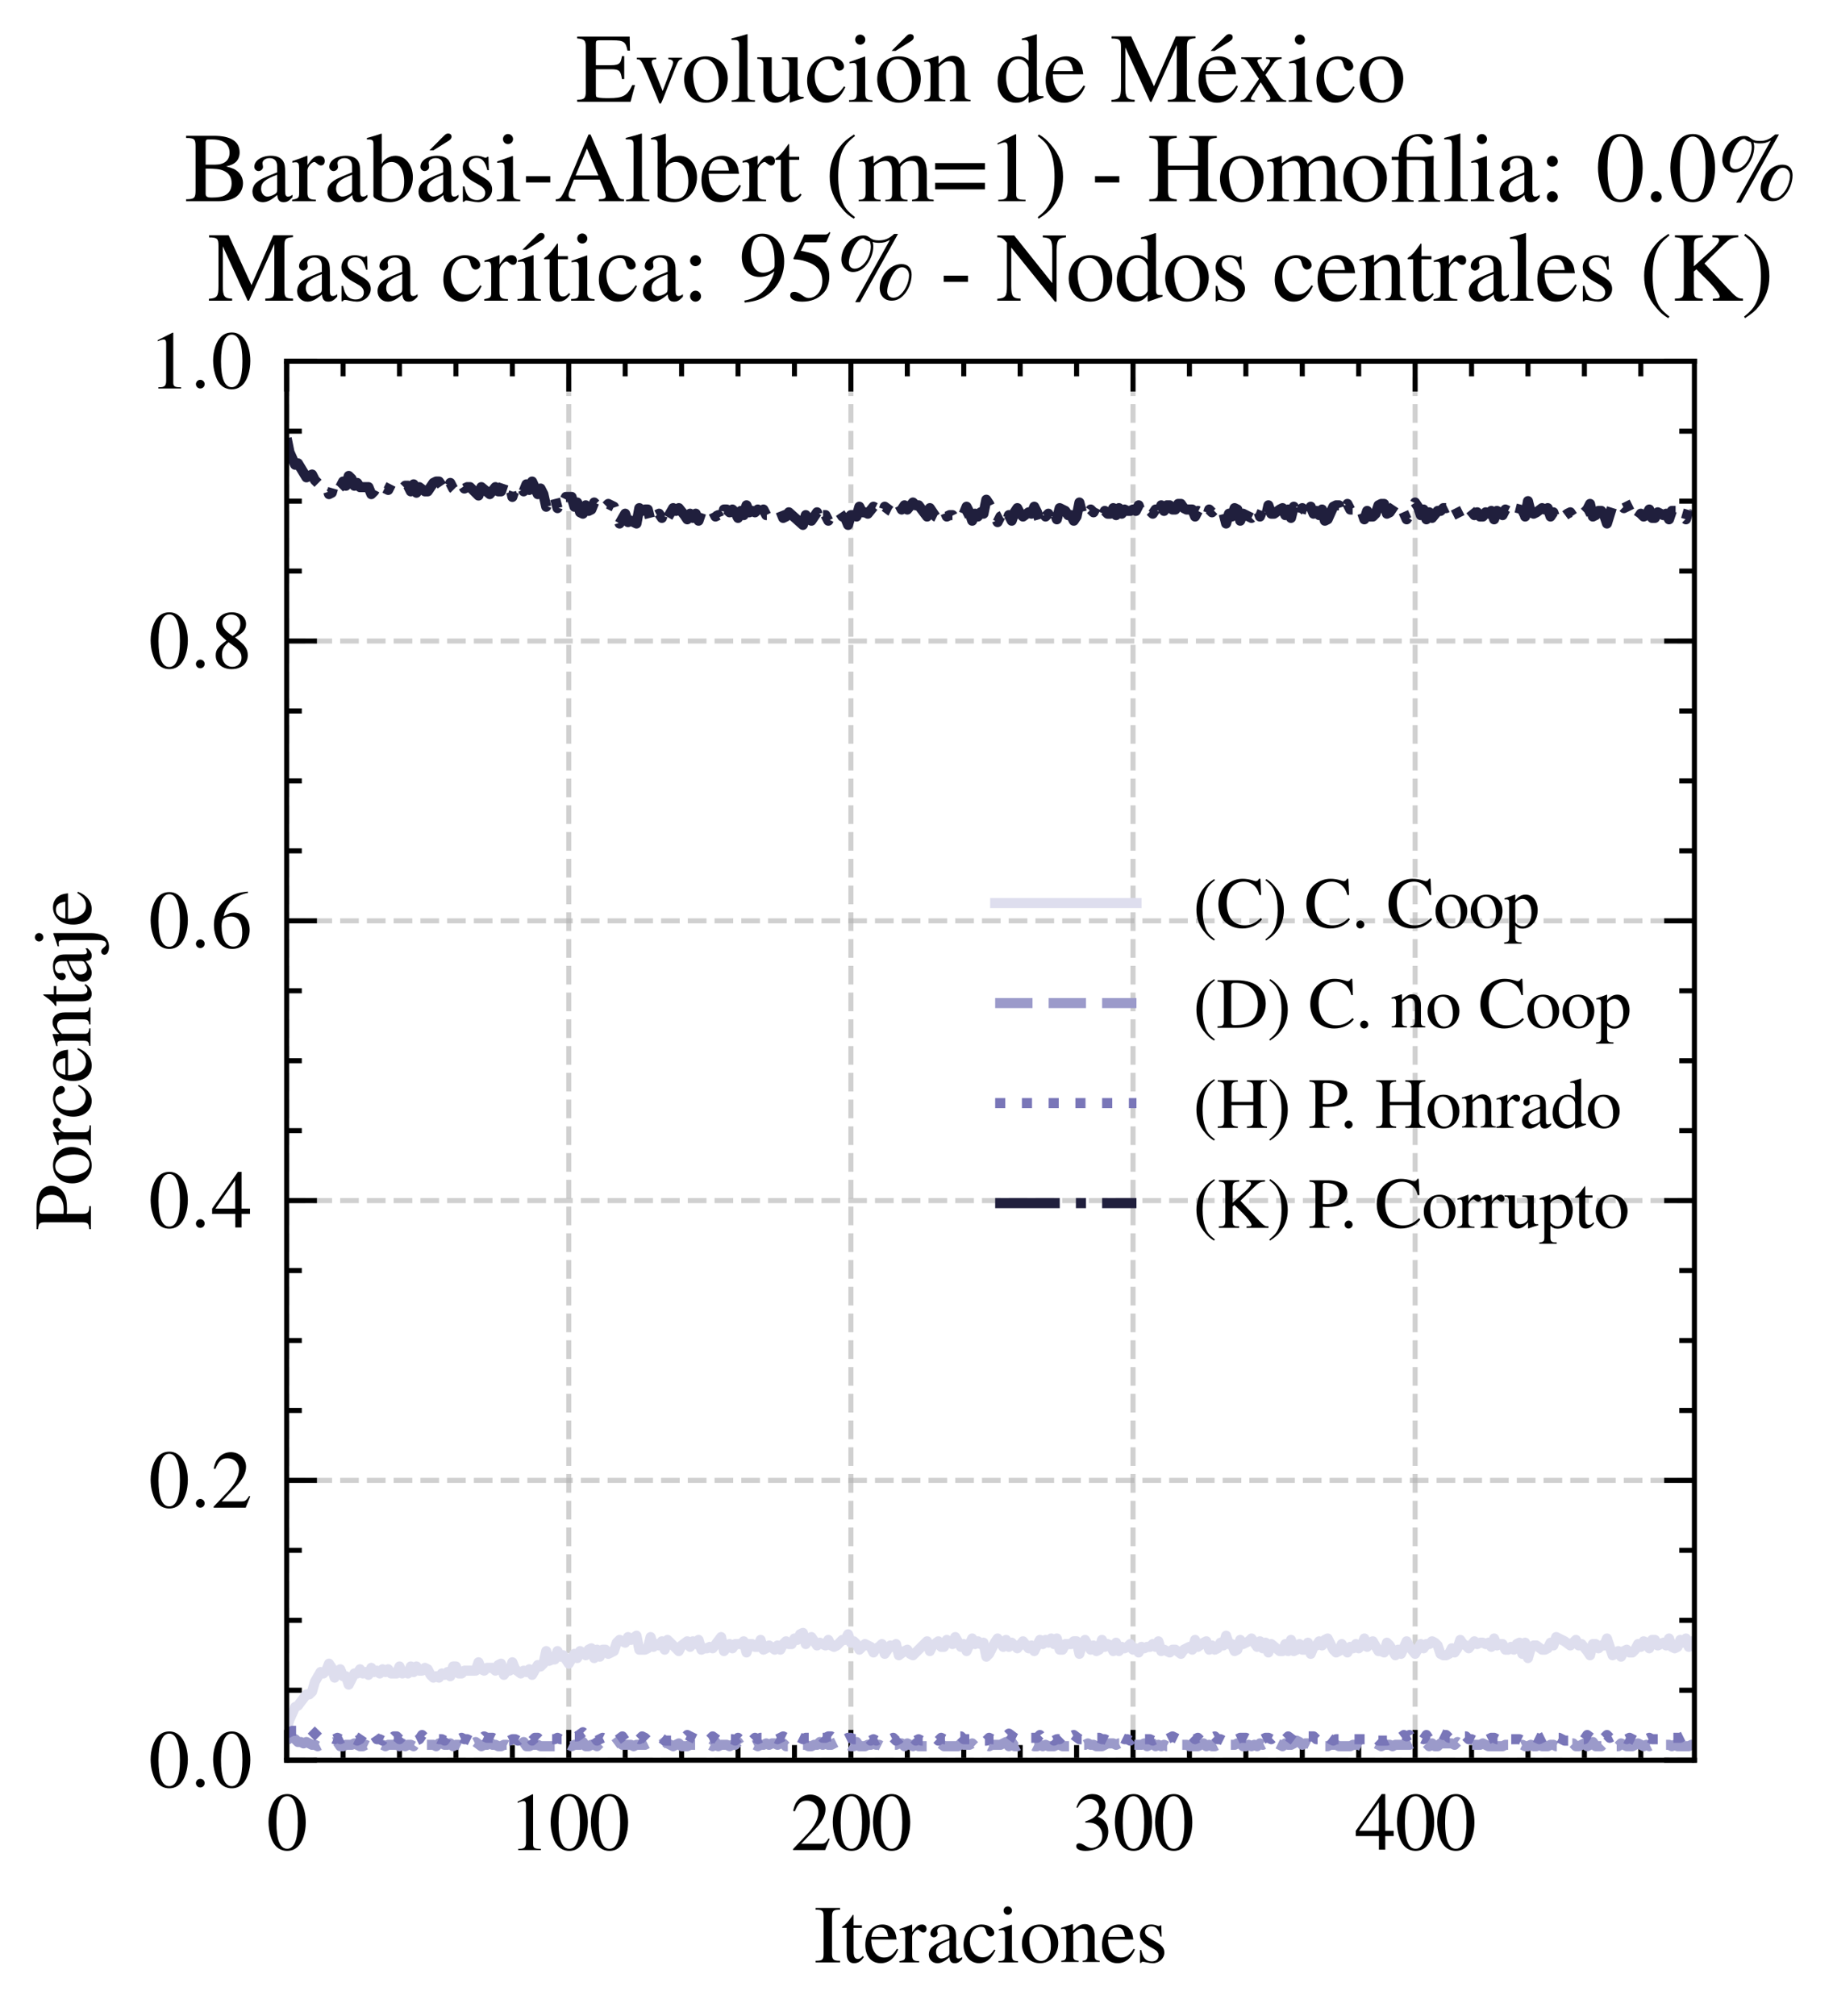 <?xml version="1.0" encoding="utf-8" standalone="no"?>
<!DOCTYPE svg PUBLIC "-//W3C//DTD SVG 1.1//EN"
  "http://www.w3.org/Graphics/SVG/1.1/DTD/svg11.dtd">
<svg xmlns:xlink="http://www.w3.org/1999/xlink" width="181.64pt" height="199.746pt" viewBox="0 0 181.64 199.746" xmlns="http://www.w3.org/2000/svg" version="1.1">
 <defs>
  <style type="text/css">*{stroke-linejoin: round; stroke-linecap: butt}</style>
 </defs>
 <g id="figure_1">
  <g id="patch_1">
   <path d="M -0 199.746 
L 181.64 199.746 
L 181.64 0 
L -0 0 
z
" style="fill: #ffffff"/>
  </g>
  <g id="axes_1">
   <g id="patch_2">
    <path d="M 28.407 174.388 
L 167.907 174.388 
L 167.907 35.788 
L 28.407 35.788 
z
" style="fill: #ffffff"/>
   </g>
   <g id="matplotlib.axis_1">
    <g id="xtick_1">
     <g id="line2d_1">
      <path d="M 28.407 174.388 
L 28.407 35.788 
" clip-path="url(#pb38007b7c0)" style="fill: none; stroke-dasharray: 1.85,0.8; stroke-dashoffset: 0; stroke: #b0b0b0; stroke-opacity: 0.6; stroke-width: 0.5"/>
     </g>
     <g id="line2d_2">
      <defs>
       <path id="m8db1973e03" d="M 0 0 
L 0 -3 
" style="stroke: #000000; stroke-width: 0.5"/>
      </defs>
      <g>
       <use xlink:href="#m8db1973e03" x="28.407" y="174.388" style="stroke: #000000; stroke-width: 0.5"/>
      </g>
     </g>
     <g id="line2d_3">
      <defs>
       <path id="m7c0e399654" d="M 0 0 
L 0 3 
" style="stroke: #000000; stroke-width: 0.5"/>
      </defs>
      <g>
       <use xlink:href="#m7c0e399654" x="28.407" y="35.788" style="stroke: #000000; stroke-width: 0.5"/>
      </g>
     </g>
     <g id="text_1">
      <!-- $\mathdefault{0}$ -->
      <g transform="translate(26.414 183.292) scale(0.08 -0.08)">
       <defs>
        <path id="NimbusRomNo9L-Regu-30" d="M 1626 4352 
C 1274 4352 1005 4244 768 4020 
C 397 3661 154 2925 154 2176 
C 154 1479 365 730 666 372 
C 902 90 1229 -64 1600 -64 
C 1926 -64 2202 45 2432 269 
C 2803 621 3046 1364 3046 2138 
C 3046 3450 2464 4352 1626 4352 
z
M 1606 4186 
C 2144 4186 2432 3463 2432 2125 
C 2432 788 2150 103 1600 103 
C 1050 103 768 788 768 2119 
C 768 3476 1056 4186 1606 4186 
z
" transform="scale(0.016)"/>
       </defs>
       <use xlink:href="#NimbusRomNo9L-Regu-30" transform="scale(0.996)"/>
      </g>
     </g>
    </g>
    <g id="xtick_2">
     <g id="line2d_4">
      <path d="M 56.363 174.388 
L 56.363 35.788 
" clip-path="url(#pb38007b7c0)" style="fill: none; stroke-dasharray: 1.85,0.8; stroke-dashoffset: 0; stroke: #b0b0b0; stroke-opacity: 0.6; stroke-width: 0.5"/>
     </g>
     <g id="line2d_5">
      <g>
       <use xlink:href="#m8db1973e03" x="56.363" y="174.388" style="stroke: #000000; stroke-width: 0.5"/>
      </g>
     </g>
     <g id="line2d_6">
      <g>
       <use xlink:href="#m7c0e399654" x="56.363" y="35.788" style="stroke: #000000; stroke-width: 0.5"/>
      </g>
     </g>
     <g id="text_2">
      <!-- $\mathdefault{100}$ -->
      <g transform="translate(50.385 183.292) scale(0.08 -0.08)">
       <defs>
        <path id="NimbusRomNo9L-Regu-31" d="M 1862 4339 
L 710 3757 
L 710 3667 
C 787 3699 858 3725 883 3738 
C 998 3783 1107 3808 1171 3808 
C 1306 3808 1363 3711 1363 3505 
L 1363 592 
C 1363 379 1312 232 1210 173 
C 1114 116 1024 96 755 96 
L 755 0 
L 2522 0 
L 2522 96 
C 2016 96 1914 160 1914 470 
L 1914 4327 
L 1862 4339 
z
" transform="scale(0.016)"/>
       </defs>
       <use xlink:href="#NimbusRomNo9L-Regu-31" transform="scale(0.996)"/>
       <use xlink:href="#NimbusRomNo9L-Regu-30" transform="translate(49.813 0) scale(0.996)"/>
       <use xlink:href="#NimbusRomNo9L-Regu-30" transform="translate(99.626 0) scale(0.996)"/>
      </g>
     </g>
    </g>
    <g id="xtick_3">
     <g id="line2d_7">
      <path d="M 84.319 174.388 
L 84.319 35.788 
" clip-path="url(#pb38007b7c0)" style="fill: none; stroke-dasharray: 1.85,0.8; stroke-dashoffset: 0; stroke: #b0b0b0; stroke-opacity: 0.6; stroke-width: 0.5"/>
     </g>
     <g id="line2d_8">
      <g>
       <use xlink:href="#m8db1973e03" x="84.319" y="174.388" style="stroke: #000000; stroke-width: 0.5"/>
      </g>
     </g>
     <g id="line2d_9">
      <g>
       <use xlink:href="#m7c0e399654" x="84.319" y="35.788" style="stroke: #000000; stroke-width: 0.5"/>
      </g>
     </g>
     <g id="text_3">
      <!-- $\mathdefault{200}$ -->
      <g transform="translate(78.341 183.292) scale(0.08 -0.08)">
       <defs>
        <path id="NimbusRomNo9L-Regu-32" d="M 3040 875 
L 2957 907 
C 2720 544 2637 486 2349 486 
L 819 486 
L 1894 1609 
C 2464 2202 2714 2687 2714 3185 
C 2714 3823 2195 4313 1530 4313 
C 1178 4313 845 4173 608 3918 
C 403 3700 307 3496 198 3043 
L 333 3011 
C 589 3636 819 3840 1261 3840 
C 1798 3840 2163 3476 2163 2940 
C 2163 2443 1869 1850 1331 1282 
L 192 77 
L 192 0 
L 2688 0 
L 3040 875 
z
" transform="scale(0.016)"/>
       </defs>
       <use xlink:href="#NimbusRomNo9L-Regu-32" transform="scale(0.996)"/>
       <use xlink:href="#NimbusRomNo9L-Regu-30" transform="translate(49.813 0) scale(0.996)"/>
       <use xlink:href="#NimbusRomNo9L-Regu-30" transform="translate(99.626 0) scale(0.996)"/>
      </g>
     </g>
    </g>
    <g id="xtick_4">
     <g id="line2d_10">
      <path d="M 112.275 174.388 
L 112.275 35.788 
" clip-path="url(#pb38007b7c0)" style="fill: none; stroke-dasharray: 1.85,0.8; stroke-dashoffset: 0; stroke: #b0b0b0; stroke-opacity: 0.6; stroke-width: 0.5"/>
     </g>
     <g id="line2d_11">
      <g>
       <use xlink:href="#m8db1973e03" x="112.275" y="174.388" style="stroke: #000000; stroke-width: 0.5"/>
      </g>
     </g>
     <g id="line2d_12">
      <g>
       <use xlink:href="#m7c0e399654" x="112.275" y="35.788" style="stroke: #000000; stroke-width: 0.5"/>
      </g>
     </g>
     <g id="text_4">
      <!-- $\mathdefault{300}$ -->
      <g transform="translate(106.297 183.292) scale(0.08 -0.08)">
       <defs>
        <path id="NimbusRomNo9L-Regu-33" d="M 979 2138 
C 1357 2138 1504 2125 1658 2068 
C 2054 1927 2304 1562 2304 1120 
C 2304 583 1939 167 1466 167 
C 1293 167 1165 212 928 365 
C 736 480 627 525 518 525 
C 371 525 275 436 275 301 
C 275 77 550 -64 998 -64 
C 1491 -64 1997 103 2298 365 
C 2598 628 2765 999 2765 1428 
C 2765 1754 2662 2055 2477 2253 
C 2349 2394 2227 2471 1946 2592 
C 2387 2893 2547 3130 2547 3476 
C 2547 3994 2138 4352 1549 4352 
C 1229 4352 947 4244 717 4039 
C 525 3866 429 3699 288 3315 
L 384 3290 
C 646 3757 934 3968 1338 3968 
C 1754 3968 2042 3687 2042 3284 
C 2042 3053 1946 2823 1786 2663 
C 1594 2471 1414 2375 979 2221 
L 979 2138 
z
" transform="scale(0.016)"/>
       </defs>
       <use xlink:href="#NimbusRomNo9L-Regu-33" transform="scale(0.996)"/>
       <use xlink:href="#NimbusRomNo9L-Regu-30" transform="translate(49.813 0) scale(0.996)"/>
       <use xlink:href="#NimbusRomNo9L-Regu-30" transform="translate(99.626 0) scale(0.996)"/>
      </g>
     </g>
    </g>
    <g id="xtick_5">
     <g id="line2d_13">
      <path d="M 140.231 174.388 
L 140.231 35.788 
" clip-path="url(#pb38007b7c0)" style="fill: none; stroke-dasharray: 1.85,0.8; stroke-dashoffset: 0; stroke: #b0b0b0; stroke-opacity: 0.6; stroke-width: 0.5"/>
     </g>
     <g id="line2d_14">
      <g>
       <use xlink:href="#m8db1973e03" x="140.231" y="174.388" style="stroke: #000000; stroke-width: 0.5"/>
      </g>
     </g>
     <g id="line2d_15">
      <g>
       <use xlink:href="#m7c0e399654" x="140.231" y="35.788" style="stroke: #000000; stroke-width: 0.5"/>
      </g>
     </g>
     <g id="text_5">
      <!-- $\mathdefault{400}$ -->
      <g transform="translate(134.253 183.292) scale(0.08 -0.08)">
       <defs>
        <path id="NimbusRomNo9L-Regu-34" d="M 3021 1497 
L 2368 1497 
L 2368 4352 
L 2086 4352 
L 77 1497 
L 77 1088 
L 1875 1088 
L 1875 32 
L 2368 32 
L 2368 1088 
L 3021 1088 
L 3021 1497 
z
M 1869 1497 
L 333 1497 
L 1869 3698 
L 1869 1497 
z
" transform="scale(0.016)"/>
       </defs>
       <use xlink:href="#NimbusRomNo9L-Regu-34" transform="scale(0.996)"/>
       <use xlink:href="#NimbusRomNo9L-Regu-30" transform="translate(49.813 0) scale(0.996)"/>
       <use xlink:href="#NimbusRomNo9L-Regu-30" transform="translate(99.626 0) scale(0.996)"/>
      </g>
     </g>
    </g>
    <g id="xtick_6">
     <g id="line2d_16">
      <defs>
       <path id="m832f2c2e5e" d="M 0 0 
L 0 -1.5 
" style="stroke: #000000; stroke-width: 0.5"/>
      </defs>
      <g>
       <use xlink:href="#m832f2c2e5e" x="33.998" y="174.388" style="stroke: #000000; stroke-width: 0.5"/>
      </g>
     </g>
     <g id="line2d_17">
      <defs>
       <path id="m521cc9215d" d="M 0 0 
L 0 1.5 
" style="stroke: #000000; stroke-width: 0.5"/>
      </defs>
      <g>
       <use xlink:href="#m521cc9215d" x="33.998" y="35.788" style="stroke: #000000; stroke-width: 0.5"/>
      </g>
     </g>
    </g>
    <g id="xtick_7">
     <g id="line2d_18">
      <g>
       <use xlink:href="#m832f2c2e5e" x="39.589" y="174.388" style="stroke: #000000; stroke-width: 0.5"/>
      </g>
     </g>
     <g id="line2d_19">
      <g>
       <use xlink:href="#m521cc9215d" x="39.589" y="35.788" style="stroke: #000000; stroke-width: 0.5"/>
      </g>
     </g>
    </g>
    <g id="xtick_8">
     <g id="line2d_20">
      <g>
       <use xlink:href="#m832f2c2e5e" x="45.18" y="174.388" style="stroke: #000000; stroke-width: 0.5"/>
      </g>
     </g>
     <g id="line2d_21">
      <g>
       <use xlink:href="#m521cc9215d" x="45.18" y="35.788" style="stroke: #000000; stroke-width: 0.5"/>
      </g>
     </g>
    </g>
    <g id="xtick_9">
     <g id="line2d_22">
      <g>
       <use xlink:href="#m832f2c2e5e" x="50.772" y="174.388" style="stroke: #000000; stroke-width: 0.5"/>
      </g>
     </g>
     <g id="line2d_23">
      <g>
       <use xlink:href="#m521cc9215d" x="50.772" y="35.788" style="stroke: #000000; stroke-width: 0.5"/>
      </g>
     </g>
    </g>
    <g id="xtick_10">
     <g id="line2d_24">
      <g>
       <use xlink:href="#m832f2c2e5e" x="61.954" y="174.388" style="stroke: #000000; stroke-width: 0.5"/>
      </g>
     </g>
     <g id="line2d_25">
      <g>
       <use xlink:href="#m521cc9215d" x="61.954" y="35.788" style="stroke: #000000; stroke-width: 0.5"/>
      </g>
     </g>
    </g>
    <g id="xtick_11">
     <g id="line2d_26">
      <g>
       <use xlink:href="#m832f2c2e5e" x="67.545" y="174.388" style="stroke: #000000; stroke-width: 0.5"/>
      </g>
     </g>
     <g id="line2d_27">
      <g>
       <use xlink:href="#m521cc9215d" x="67.545" y="35.788" style="stroke: #000000; stroke-width: 0.5"/>
      </g>
     </g>
    </g>
    <g id="xtick_12">
     <g id="line2d_28">
      <g>
       <use xlink:href="#m832f2c2e5e" x="73.136" y="174.388" style="stroke: #000000; stroke-width: 0.5"/>
      </g>
     </g>
     <g id="line2d_29">
      <g>
       <use xlink:href="#m521cc9215d" x="73.136" y="35.788" style="stroke: #000000; stroke-width: 0.5"/>
      </g>
     </g>
    </g>
    <g id="xtick_13">
     <g id="line2d_30">
      <g>
       <use xlink:href="#m832f2c2e5e" x="78.728" y="174.388" style="stroke: #000000; stroke-width: 0.5"/>
      </g>
     </g>
     <g id="line2d_31">
      <g>
       <use xlink:href="#m521cc9215d" x="78.728" y="35.788" style="stroke: #000000; stroke-width: 0.5"/>
      </g>
     </g>
    </g>
    <g id="xtick_14">
     <g id="line2d_32">
      <g>
       <use xlink:href="#m832f2c2e5e" x="89.91" y="174.388" style="stroke: #000000; stroke-width: 0.5"/>
      </g>
     </g>
     <g id="line2d_33">
      <g>
       <use xlink:href="#m521cc9215d" x="89.91" y="35.788" style="stroke: #000000; stroke-width: 0.5"/>
      </g>
     </g>
    </g>
    <g id="xtick_15">
     <g id="line2d_34">
      <g>
       <use xlink:href="#m832f2c2e5e" x="95.501" y="174.388" style="stroke: #000000; stroke-width: 0.5"/>
      </g>
     </g>
     <g id="line2d_35">
      <g>
       <use xlink:href="#m521cc9215d" x="95.501" y="35.788" style="stroke: #000000; stroke-width: 0.5"/>
      </g>
     </g>
    </g>
    <g id="xtick_16">
     <g id="line2d_36">
      <g>
       <use xlink:href="#m832f2c2e5e" x="101.092" y="174.388" style="stroke: #000000; stroke-width: 0.5"/>
      </g>
     </g>
     <g id="line2d_37">
      <g>
       <use xlink:href="#m521cc9215d" x="101.092" y="35.788" style="stroke: #000000; stroke-width: 0.5"/>
      </g>
     </g>
    </g>
    <g id="xtick_17">
     <g id="line2d_38">
      <g>
       <use xlink:href="#m832f2c2e5e" x="106.683" y="174.388" style="stroke: #000000; stroke-width: 0.5"/>
      </g>
     </g>
     <g id="line2d_39">
      <g>
       <use xlink:href="#m521cc9215d" x="106.683" y="35.788" style="stroke: #000000; stroke-width: 0.5"/>
      </g>
     </g>
    </g>
    <g id="xtick_18">
     <g id="line2d_40">
      <g>
       <use xlink:href="#m832f2c2e5e" x="117.866" y="174.388" style="stroke: #000000; stroke-width: 0.5"/>
      </g>
     </g>
     <g id="line2d_41">
      <g>
       <use xlink:href="#m521cc9215d" x="117.866" y="35.788" style="stroke: #000000; stroke-width: 0.5"/>
      </g>
     </g>
    </g>
    <g id="xtick_19">
     <g id="line2d_42">
      <g>
       <use xlink:href="#m832f2c2e5e" x="123.457" y="174.388" style="stroke: #000000; stroke-width: 0.5"/>
      </g>
     </g>
     <g id="line2d_43">
      <g>
       <use xlink:href="#m521cc9215d" x="123.457" y="35.788" style="stroke: #000000; stroke-width: 0.5"/>
      </g>
     </g>
    </g>
    <g id="xtick_20">
     <g id="line2d_44">
      <g>
       <use xlink:href="#m832f2c2e5e" x="129.048" y="174.388" style="stroke: #000000; stroke-width: 0.5"/>
      </g>
     </g>
     <g id="line2d_45">
      <g>
       <use xlink:href="#m521cc9215d" x="129.048" y="35.788" style="stroke: #000000; stroke-width: 0.5"/>
      </g>
     </g>
    </g>
    <g id="xtick_21">
     <g id="line2d_46">
      <g>
       <use xlink:href="#m832f2c2e5e" x="134.639" y="174.388" style="stroke: #000000; stroke-width: 0.5"/>
      </g>
     </g>
     <g id="line2d_47">
      <g>
       <use xlink:href="#m521cc9215d" x="134.639" y="35.788" style="stroke: #000000; stroke-width: 0.5"/>
      </g>
     </g>
    </g>
    <g id="xtick_22">
     <g id="line2d_48">
      <g>
       <use xlink:href="#m832f2c2e5e" x="145.822" y="174.388" style="stroke: #000000; stroke-width: 0.5"/>
      </g>
     </g>
     <g id="line2d_49">
      <g>
       <use xlink:href="#m521cc9215d" x="145.822" y="35.788" style="stroke: #000000; stroke-width: 0.5"/>
      </g>
     </g>
    </g>
    <g id="xtick_23">
     <g id="line2d_50">
      <g>
       <use xlink:href="#m832f2c2e5e" x="151.413" y="174.388" style="stroke: #000000; stroke-width: 0.5"/>
      </g>
     </g>
     <g id="line2d_51">
      <g>
       <use xlink:href="#m521cc9215d" x="151.413" y="35.788" style="stroke: #000000; stroke-width: 0.5"/>
      </g>
     </g>
    </g>
    <g id="xtick_24">
     <g id="line2d_52">
      <g>
       <use xlink:href="#m832f2c2e5e" x="157.004" y="174.388" style="stroke: #000000; stroke-width: 0.5"/>
      </g>
     </g>
     <g id="line2d_53">
      <g>
       <use xlink:href="#m521cc9215d" x="157.004" y="35.788" style="stroke: #000000; stroke-width: 0.5"/>
      </g>
     </g>
    </g>
    <g id="xtick_25">
     <g id="line2d_54">
      <g>
       <use xlink:href="#m832f2c2e5e" x="162.595" y="174.388" style="stroke: #000000; stroke-width: 0.5"/>
      </g>
     </g>
     <g id="line2d_55">
      <g>
       <use xlink:href="#m521cc9215d" x="162.595" y="35.788" style="stroke: #000000; stroke-width: 0.5"/>
      </g>
     </g>
    </g>
    <g id="text_6">
     <!-- Iteraciones -->
     <g transform="translate(80.675 194.421) scale(0.08 -0.08)">
      <defs>
       <path id="NimbusRomNo9L-Regu-49" d="M 736 689 
C 736 206 653 128 115 128 
L 115 0 
L 2016 0 
L 2016 128 
C 1491 128 1389 217 1389 688 
L 1389 3542 
C 1389 4012 1478 4096 2016 4096 
L 2016 4231 
L 115 4231 
L 115 4096 
C 659 4096 736 4026 736 3548 
L 736 689 
z
" transform="scale(0.016)"/>
       <path id="NimbusRomNo9L-Regu-74" d="M 1632 2880 
L 986 2880 
L 986 3622 
C 986 3686 979 3706 941 3706 
C 896 3648 858 3590 813 3526 
C 570 3174 294 2867 192 2841 
C 122 2794 83 2748 83 2715 
C 83 2695 90 2682 109 2682 
L 448 2682 
L 448 751 
C 448 212 640 -64 1018 -64 
C 1331 -64 1574 90 1786 423 
L 1702 493 
C 1568 333 1459 269 1318 269 
C 1082 269 986 443 986 847 
L 986 2682 
L 1632 2682 
L 1632 2880 
z
" transform="scale(0.016)"/>
       <path id="NimbusRomNo9L-Regu-65" d="M 2611 1053 
C 2304 564 2029 378 1619 378 
C 1254 378 979 564 794 930 
C 678 1174 634 1386 621 1779 
L 2592 1779 
C 2541 2193 2477 2377 2317 2581 
C 2125 2811 1830 2944 1498 2944 
C 1178 2944 877 2829 634 2611 
C 333 2349 160 1894 160 1370 
C 160 486 621 -64 1357 -64 
C 1965 -64 2445 315 2714 1008 
L 2611 1053 
z
M 634 1984 
C 704 2479 922 2714 1312 2714 
C 1702 2714 1856 2535 1939 1984 
L 634 1984 
z
" transform="scale(0.016)"/>
       <path id="NimbusRomNo9L-Regu-72" d="M 45 2496 
C 134 2515 192 2522 269 2522 
C 429 2522 486 2419 486 2138 
L 486 538 
C 486 218 442 173 32 96 
L 32 0 
L 1568 0 
L 1568 102 
C 1133 102 1024 199 1024 565 
L 1024 2013 
C 1024 2219 1299 2541 1472 2541 
C 1510 2541 1568 2509 1638 2445 
C 1741 2355 1811 2317 1894 2317 
C 2048 2317 2144 2426 2144 2605 
C 2144 2816 2010 2944 1792 2944 
C 1523 2944 1338 2797 1024 2343 
L 1024 2931 
L 992 2944 
C 653 2803 422 2721 45 2599 
L 45 2496 
z
" transform="scale(0.016)"/>
       <path id="NimbusRomNo9L-Regu-61" d="M 2829 423 
C 2720 333 2643 301 2547 301 
C 2400 301 2355 390 2355 672 
L 2355 1920 
C 2355 2253 2323 2438 2227 2592 
C 2086 2822 1811 2944 1434 2944 
C 832 2944 358 2630 358 2227 
C 358 2080 486 1952 634 1952 
C 787 1952 922 2080 922 2221 
C 922 2246 915 2278 909 2323 
C 896 2381 890 2432 890 2477 
C 890 2650 1094 2790 1350 2790 
C 1664 2790 1837 2605 1837 2259 
L 1837 1869 
C 851 1472 742 1421 467 1178 
C 326 1050 237 832 237 621 
C 237 218 518 -64 909 -64 
C 1190 -64 1453 70 1843 403 
C 1875 70 1990 -64 2253 -64 
C 2470 -64 2605 13 2829 256 
L 2829 423 
z
M 1837 783 
C 1837 584 1805 526 1670 449 
C 1517 359 1338 301 1203 301 
C 979 301 800 520 800 796 
L 800 822 
C 800 1201 1062 1433 1837 1715 
L 1837 783 
z
" transform="scale(0.016)"/>
       <path id="NimbusRomNo9L-Regu-63" d="M 2547 998 
C 2240 550 2010 397 1645 397 
C 1062 397 653 909 653 1645 
C 653 2304 1005 2758 1523 2758 
C 1754 2758 1837 2688 1901 2451 
L 1939 2310 
C 1990 2131 2106 2016 2240 2016 
C 2406 2016 2547 2138 2547 2285 
C 2547 2643 2099 2944 1562 2944 
C 1248 2944 922 2816 659 2586 
C 339 2304 160 1869 160 1363 
C 160 531 666 -64 1376 -64 
C 1664 -64 1920 38 2150 237 
C 2323 390 2445 563 2637 941 
L 2547 998 
z
" transform="scale(0.016)"/>
       <path id="NimbusRomNo9L-Regu-69" d="M 1120 2929 
L 128 2579 
L 128 2484 
L 179 2490 
C 256 2502 339 2509 397 2509 
C 550 2509 608 2406 608 2125 
L 608 640 
C 608 179 544 109 102 109 
L 102 0 
L 1619 0 
L 1619 96 
C 1197 128 1146 191 1146 650 
L 1146 2910 
L 1120 2929 
z
M 819 4352 
C 646 4352 499 4205 499 4026 
C 499 3847 640 3699 819 3699 
C 1005 3699 1152 3840 1152 4026 
C 1152 4205 1005 4352 819 4352 
z
" transform="scale(0.016)"/>
       <path id="NimbusRomNo9L-Regu-6f" d="M 1600 2944 
C 768 2944 186 2330 186 1446 
C 186 582 781 -64 1587 -64 
C 2394 -64 3008 614 3008 1498 
C 3008 2336 2419 2944 1600 2944 
z
M 1517 2765 
C 2054 2765 2432 2150 2432 1274 
C 2432 550 2144 115 1664 115 
C 1414 115 1178 269 1043 525 
C 864 858 762 1306 762 1760 
C 762 2368 1062 2765 1517 2765 
z
" transform="scale(0.016)"/>
       <path id="NimbusRomNo9L-Regu-6e" d="M 102 2579 
C 141 2598 205 2605 275 2605 
C 454 2605 512 2509 512 2195 
L 512 608 
C 512 243 442 154 115 128 
L 115 32 
L 1472 32 
L 1472 128 
C 1146 154 1050 230 1050 461 
L 1050 2259 
C 1357 2547 1498 2624 1709 2624 
C 2022 2624 2176 2426 2176 2003 
L 2176 666 
C 2176 262 2093 154 1773 128 
L 1773 32 
L 3104 32 
L 3104 128 
C 2790 160 2714 237 2714 550 
L 2714 2016 
C 2714 2618 2432 2976 1958 2976 
C 1664 2976 1466 2867 1030 2458 
L 1030 2963 
L 986 2976 
C 672 2861 454 2790 102 2688 
L 102 2579 
z
" transform="scale(0.016)"/>
       <path id="NimbusRomNo9L-Regu-73" d="M 2016 2010 
L 1990 2880 
L 1920 2880 
L 1907 2867 
C 1850 2822 1843 2816 1818 2816 
C 1779 2816 1715 2829 1645 2861 
C 1504 2915 1363 2944 1197 2944 
C 691 2944 326 2616 326 2154 
C 326 1796 531 1539 1075 1231 
L 1446 1020 
C 1670 892 1779 737 1779 539 
C 1779 256 1574 77 1248 77 
C 1030 77 832 159 710 298 
C 576 455 518 600 435 960 
L 333 960 
L 333 -39 
L 416 -39 
C 461 33 486 48 563 48 
C 621 48 710 35 858 -2 
C 1037 -39 1210 -64 1325 -64 
C 1818 -64 2227 308 2227 757 
C 2227 1077 2074 1289 1690 1520 
L 998 1930 
C 819 2033 723 2194 723 2367 
C 723 2624 922 2803 1216 2803 
C 1581 2803 1773 2583 1920 2010 
L 2016 2010 
z
" transform="scale(0.016)"/>
      </defs>
      <use xlink:href="#NimbusRomNo9L-Regu-49" transform="scale(0.996)"/>
      <use xlink:href="#NimbusRomNo9L-Regu-74" transform="translate(33.175 0) scale(0.996)"/>
      <use xlink:href="#NimbusRomNo9L-Regu-65" transform="translate(60.87 0) scale(0.996)"/>
      <use xlink:href="#NimbusRomNo9L-Regu-72" transform="translate(105.104 0) scale(0.996)"/>
      <use xlink:href="#NimbusRomNo9L-Regu-61" transform="translate(138.279 0) scale(0.996)"/>
      <use xlink:href="#NimbusRomNo9L-Regu-63" transform="translate(182.513 0) scale(0.996)"/>
      <use xlink:href="#NimbusRomNo9L-Regu-69" transform="translate(226.746 0) scale(0.996)"/>
      <use xlink:href="#NimbusRomNo9L-Regu-6f" transform="translate(254.442 0) scale(0.996)"/>
      <use xlink:href="#NimbusRomNo9L-Regu-6e" transform="translate(304.255 0) scale(0.996)"/>
      <use xlink:href="#NimbusRomNo9L-Regu-65" transform="translate(354.068 0) scale(0.996)"/>
      <use xlink:href="#NimbusRomNo9L-Regu-73" transform="translate(398.301 0) scale(0.996)"/>
     </g>
    </g>
   </g>
   <g id="matplotlib.axis_2">
    <g id="ytick_1">
     <g id="line2d_56">
      <path d="M 28.407 174.388 
L 167.907 174.388 
" clip-path="url(#pb38007b7c0)" style="fill: none; stroke-dasharray: 1.85,0.8; stroke-dashoffset: 0; stroke: #b0b0b0; stroke-opacity: 0.6; stroke-width: 0.5"/>
     </g>
     <g id="line2d_57">
      <defs>
       <path id="m0b917ca84e" d="M 0 0 
L 3 0 
" style="stroke: #000000; stroke-width: 0.5"/>
      </defs>
      <g>
       <use xlink:href="#m0b917ca84e" x="28.407" y="174.388" style="stroke: #000000; stroke-width: 0.5"/>
      </g>
     </g>
     <g id="line2d_58">
      <defs>
       <path id="m414cd42b59" d="M 0 0 
L -3 0 
" style="stroke: #000000; stroke-width: 0.5"/>
      </defs>
      <g>
       <use xlink:href="#m414cd42b59" x="167.907" y="174.388" style="stroke: #000000; stroke-width: 0.5"/>
      </g>
     </g>
     <g id="text_7">
      <!-- $\mathdefault{0.0}$ -->
      <g transform="translate(14.729 177.09) scale(0.08 -0.08)">
       <defs>
        <path id="CMMI10-3a" d="M 1229 338 
C 1229 522 1075 675 890 675 
C 704 675 550 522 550 338 
C 550 153 704 0 890 0 
C 1075 0 1229 153 1229 338 
z
" transform="scale(0.016)"/>
       </defs>
       <use xlink:href="#NimbusRomNo9L-Regu-30" transform="scale(0.996)"/>
       <use xlink:href="#CMMI10-3a" transform="translate(49.813 0) scale(0.996)"/>
       <use xlink:href="#NimbusRomNo9L-Regu-30" transform="translate(77.409 0) scale(0.996)"/>
      </g>
     </g>
    </g>
    <g id="ytick_2">
     <g id="line2d_59">
      <path d="M 28.407 146.668 
L 167.907 146.668 
" clip-path="url(#pb38007b7c0)" style="fill: none; stroke-dasharray: 1.85,0.8; stroke-dashoffset: 0; stroke: #b0b0b0; stroke-opacity: 0.6; stroke-width: 0.5"/>
     </g>
     <g id="line2d_60">
      <g>
       <use xlink:href="#m0b917ca84e" x="28.407" y="146.668" style="stroke: #000000; stroke-width: 0.5"/>
      </g>
     </g>
     <g id="line2d_61">
      <g>
       <use xlink:href="#m414cd42b59" x="167.907" y="146.668" style="stroke: #000000; stroke-width: 0.5"/>
      </g>
     </g>
     <g id="text_8">
      <!-- $\mathdefault{0.2}$ -->
      <g transform="translate(14.729 149.37) scale(0.08 -0.08)">
       <use xlink:href="#NimbusRomNo9L-Regu-30" transform="scale(0.996)"/>
       <use xlink:href="#CMMI10-3a" transform="translate(49.813 0) scale(0.996)"/>
       <use xlink:href="#NimbusRomNo9L-Regu-32" transform="translate(77.409 0) scale(0.996)"/>
      </g>
     </g>
    </g>
    <g id="ytick_3">
     <g id="line2d_62">
      <path d="M 28.407 118.948 
L 167.907 118.948 
" clip-path="url(#pb38007b7c0)" style="fill: none; stroke-dasharray: 1.85,0.8; stroke-dashoffset: 0; stroke: #b0b0b0; stroke-opacity: 0.6; stroke-width: 0.5"/>
     </g>
     <g id="line2d_63">
      <g>
       <use xlink:href="#m0b917ca84e" x="28.407" y="118.948" style="stroke: #000000; stroke-width: 0.5"/>
      </g>
     </g>
     <g id="line2d_64">
      <g>
       <use xlink:href="#m414cd42b59" x="167.907" y="118.948" style="stroke: #000000; stroke-width: 0.5"/>
      </g>
     </g>
     <g id="text_9">
      <!-- $\mathdefault{0.4}$ -->
      <g transform="translate(14.729 121.65) scale(0.08 -0.08)">
       <use xlink:href="#NimbusRomNo9L-Regu-30" transform="scale(0.996)"/>
       <use xlink:href="#CMMI10-3a" transform="translate(49.813 0) scale(0.996)"/>
       <use xlink:href="#NimbusRomNo9L-Regu-34" transform="translate(77.409 0) scale(0.996)"/>
      </g>
     </g>
    </g>
    <g id="ytick_4">
     <g id="line2d_65">
      <path d="M 28.407 91.228 
L 167.907 91.228 
" clip-path="url(#pb38007b7c0)" style="fill: none; stroke-dasharray: 1.85,0.8; stroke-dashoffset: 0; stroke: #b0b0b0; stroke-opacity: 0.6; stroke-width: 0.5"/>
     </g>
     <g id="line2d_66">
      <g>
       <use xlink:href="#m0b917ca84e" x="28.407" y="91.228" style="stroke: #000000; stroke-width: 0.5"/>
      </g>
     </g>
     <g id="line2d_67">
      <g>
       <use xlink:href="#m414cd42b59" x="167.907" y="91.228" style="stroke: #000000; stroke-width: 0.5"/>
      </g>
     </g>
     <g id="text_10">
      <!-- $\mathdefault{0.6}$ -->
      <g transform="translate(14.729 93.93) scale(0.08 -0.08)">
       <defs>
        <path id="NimbusRomNo9L-Regu-36" d="M 2854 4391 
C 2125 4327 1754 4205 1286 3879 
C 595 3386 218 2656 218 1802 
C 218 1248 390 688 666 370 
C 909 89 1254 -64 1651 -64 
C 2445 -64 2995 541 2995 1421 
C 2995 2236 2528 2752 1792 2752 
C 1510 2752 1376 2707 973 2464 
C 1146 3431 1862 4122 2867 4288 
L 2854 4391 
z
M 1549 2458 
C 2099 2458 2419 2000 2419 1204 
C 2419 504 2170 116 1722 116 
C 1158 116 813 714 813 1700 
C 813 2025 864 2203 992 2299 
C 1126 2400 1325 2458 1549 2458 
z
" transform="scale(0.016)"/>
       </defs>
       <use xlink:href="#NimbusRomNo9L-Regu-30" transform="scale(0.996)"/>
       <use xlink:href="#CMMI10-3a" transform="translate(49.813 0) scale(0.996)"/>
       <use xlink:href="#NimbusRomNo9L-Regu-36" transform="translate(77.409 0) scale(0.996)"/>
      </g>
     </g>
    </g>
    <g id="ytick_5">
     <g id="line2d_68">
      <path d="M 28.407 63.508 
L 167.907 63.508 
" clip-path="url(#pb38007b7c0)" style="fill: none; stroke-dasharray: 1.85,0.8; stroke-dashoffset: 0; stroke: #b0b0b0; stroke-opacity: 0.6; stroke-width: 0.5"/>
     </g>
     <g id="line2d_69">
      <g>
       <use xlink:href="#m0b917ca84e" x="28.407" y="63.508" style="stroke: #000000; stroke-width: 0.5"/>
      </g>
     </g>
     <g id="line2d_70">
      <g>
       <use xlink:href="#m414cd42b59" x="167.907" y="63.508" style="stroke: #000000; stroke-width: 0.5"/>
      </g>
     </g>
     <g id="text_11">
      <!-- $\mathdefault{0.8}$ -->
      <g transform="translate(14.729 66.21) scale(0.08 -0.08)">
       <defs>
        <path id="NimbusRomNo9L-Regu-38" d="M 1856 2400 
C 2490 2740 2714 3008 2714 3444 
C 2714 3968 2253 4352 1613 4352 
C 915 4352 397 3924 397 3341 
C 397 2925 518 2740 1190 2151 
C 499 1626 358 1428 358 992 
C 358 372 864 -64 1587 -64 
C 2355 -64 2848 359 2848 1018 
C 2848 1511 2630 1824 1856 2400 
z
M 1741 1741 
C 2208 1408 2362 1178 2362 820 
C 2362 404 2074 116 1658 116 
C 1171 116 845 487 845 1044 
C 845 1453 986 1722 1357 2023 
L 1741 1741 
z
M 1670 2516 
C 1101 2887 870 3181 870 3540 
C 870 3911 1158 4173 1562 4173 
C 1997 4173 2272 3892 2272 3450 
C 2272 3085 2093 2797 1728 2554 
C 1696 2535 1696 2535 1670 2516 
z
" transform="scale(0.016)"/>
       </defs>
       <use xlink:href="#NimbusRomNo9L-Regu-30" transform="scale(0.996)"/>
       <use xlink:href="#CMMI10-3a" transform="translate(49.813 0) scale(0.996)"/>
       <use xlink:href="#NimbusRomNo9L-Regu-38" transform="translate(77.409 0) scale(0.996)"/>
      </g>
     </g>
    </g>
    <g id="ytick_6">
     <g id="line2d_71">
      <path d="M 28.407 35.788 
L 167.907 35.788 
" clip-path="url(#pb38007b7c0)" style="fill: none; stroke-dasharray: 1.85,0.8; stroke-dashoffset: 0; stroke: #b0b0b0; stroke-opacity: 0.6; stroke-width: 0.5"/>
     </g>
     <g id="line2d_72">
      <g>
       <use xlink:href="#m0b917ca84e" x="28.407" y="35.788" style="stroke: #000000; stroke-width: 0.5"/>
      </g>
     </g>
     <g id="line2d_73">
      <g>
       <use xlink:href="#m414cd42b59" x="167.907" y="35.788" style="stroke: #000000; stroke-width: 0.5"/>
      </g>
     </g>
     <g id="text_12">
      <!-- $\mathdefault{1.0}$ -->
      <g transform="translate(14.729 38.49) scale(0.08 -0.08)">
       <use xlink:href="#NimbusRomNo9L-Regu-31" transform="scale(0.996)"/>
       <use xlink:href="#CMMI10-3a" transform="translate(49.813 0) scale(0.996)"/>
       <use xlink:href="#NimbusRomNo9L-Regu-30" transform="translate(77.409 0) scale(0.996)"/>
      </g>
     </g>
    </g>
    <g id="ytick_7">
     <g id="line2d_74">
      <defs>
       <path id="ma7930f5239" d="M 0 0 
L 1.5 0 
" style="stroke: #000000; stroke-width: 0.5"/>
      </defs>
      <g>
       <use xlink:href="#ma7930f5239" x="28.407" y="167.458" style="stroke: #000000; stroke-width: 0.5"/>
      </g>
     </g>
     <g id="line2d_75">
      <defs>
       <path id="mfb3223009c" d="M 0 0 
L -1.5 0 
" style="stroke: #000000; stroke-width: 0.5"/>
      </defs>
      <g>
       <use xlink:href="#mfb3223009c" x="167.907" y="167.458" style="stroke: #000000; stroke-width: 0.5"/>
      </g>
     </g>
    </g>
    <g id="ytick_8">
     <g id="line2d_76">
      <g>
       <use xlink:href="#ma7930f5239" x="28.407" y="160.528" style="stroke: #000000; stroke-width: 0.5"/>
      </g>
     </g>
     <g id="line2d_77">
      <g>
       <use xlink:href="#mfb3223009c" x="167.907" y="160.528" style="stroke: #000000; stroke-width: 0.5"/>
      </g>
     </g>
    </g>
    <g id="ytick_9">
     <g id="line2d_78">
      <g>
       <use xlink:href="#ma7930f5239" x="28.407" y="153.598" style="stroke: #000000; stroke-width: 0.5"/>
      </g>
     </g>
     <g id="line2d_79">
      <g>
       <use xlink:href="#mfb3223009c" x="167.907" y="153.598" style="stroke: #000000; stroke-width: 0.5"/>
      </g>
     </g>
    </g>
    <g id="ytick_10">
     <g id="line2d_80">
      <g>
       <use xlink:href="#ma7930f5239" x="28.407" y="139.738" style="stroke: #000000; stroke-width: 0.5"/>
      </g>
     </g>
     <g id="line2d_81">
      <g>
       <use xlink:href="#mfb3223009c" x="167.907" y="139.738" style="stroke: #000000; stroke-width: 0.5"/>
      </g>
     </g>
    </g>
    <g id="ytick_11">
     <g id="line2d_82">
      <g>
       <use xlink:href="#ma7930f5239" x="28.407" y="132.808" style="stroke: #000000; stroke-width: 0.5"/>
      </g>
     </g>
     <g id="line2d_83">
      <g>
       <use xlink:href="#mfb3223009c" x="167.907" y="132.808" style="stroke: #000000; stroke-width: 0.5"/>
      </g>
     </g>
    </g>
    <g id="ytick_12">
     <g id="line2d_84">
      <g>
       <use xlink:href="#ma7930f5239" x="28.407" y="125.878" style="stroke: #000000; stroke-width: 0.5"/>
      </g>
     </g>
     <g id="line2d_85">
      <g>
       <use xlink:href="#mfb3223009c" x="167.907" y="125.878" style="stroke: #000000; stroke-width: 0.5"/>
      </g>
     </g>
    </g>
    <g id="ytick_13">
     <g id="line2d_86">
      <g>
       <use xlink:href="#ma7930f5239" x="28.407" y="112.018" style="stroke: #000000; stroke-width: 0.5"/>
      </g>
     </g>
     <g id="line2d_87">
      <g>
       <use xlink:href="#mfb3223009c" x="167.907" y="112.018" style="stroke: #000000; stroke-width: 0.5"/>
      </g>
     </g>
    </g>
    <g id="ytick_14">
     <g id="line2d_88">
      <g>
       <use xlink:href="#ma7930f5239" x="28.407" y="105.088" style="stroke: #000000; stroke-width: 0.5"/>
      </g>
     </g>
     <g id="line2d_89">
      <g>
       <use xlink:href="#mfb3223009c" x="167.907" y="105.088" style="stroke: #000000; stroke-width: 0.5"/>
      </g>
     </g>
    </g>
    <g id="ytick_15">
     <g id="line2d_90">
      <g>
       <use xlink:href="#ma7930f5239" x="28.407" y="98.158" style="stroke: #000000; stroke-width: 0.5"/>
      </g>
     </g>
     <g id="line2d_91">
      <g>
       <use xlink:href="#mfb3223009c" x="167.907" y="98.158" style="stroke: #000000; stroke-width: 0.5"/>
      </g>
     </g>
    </g>
    <g id="ytick_16">
     <g id="line2d_92">
      <g>
       <use xlink:href="#ma7930f5239" x="28.407" y="84.298" style="stroke: #000000; stroke-width: 0.5"/>
      </g>
     </g>
     <g id="line2d_93">
      <g>
       <use xlink:href="#mfb3223009c" x="167.907" y="84.298" style="stroke: #000000; stroke-width: 0.5"/>
      </g>
     </g>
    </g>
    <g id="ytick_17">
     <g id="line2d_94">
      <g>
       <use xlink:href="#ma7930f5239" x="28.407" y="77.368" style="stroke: #000000; stroke-width: 0.5"/>
      </g>
     </g>
     <g id="line2d_95">
      <g>
       <use xlink:href="#mfb3223009c" x="167.907" y="77.368" style="stroke: #000000; stroke-width: 0.5"/>
      </g>
     </g>
    </g>
    <g id="ytick_18">
     <g id="line2d_96">
      <g>
       <use xlink:href="#ma7930f5239" x="28.407" y="70.438" style="stroke: #000000; stroke-width: 0.5"/>
      </g>
     </g>
     <g id="line2d_97">
      <g>
       <use xlink:href="#mfb3223009c" x="167.907" y="70.438" style="stroke: #000000; stroke-width: 0.5"/>
      </g>
     </g>
    </g>
    <g id="ytick_19">
     <g id="line2d_98">
      <g>
       <use xlink:href="#ma7930f5239" x="28.407" y="56.578" style="stroke: #000000; stroke-width: 0.5"/>
      </g>
     </g>
     <g id="line2d_99">
      <g>
       <use xlink:href="#mfb3223009c" x="167.907" y="56.578" style="stroke: #000000; stroke-width: 0.5"/>
      </g>
     </g>
    </g>
    <g id="ytick_20">
     <g id="line2d_100">
      <g>
       <use xlink:href="#ma7930f5239" x="28.407" y="49.648" style="stroke: #000000; stroke-width: 0.5"/>
      </g>
     </g>
     <g id="line2d_101">
      <g>
       <use xlink:href="#mfb3223009c" x="167.907" y="49.648" style="stroke: #000000; stroke-width: 0.5"/>
      </g>
     </g>
    </g>
    <g id="ytick_21">
     <g id="line2d_102">
      <g>
       <use xlink:href="#ma7930f5239" x="28.407" y="42.718" style="stroke: #000000; stroke-width: 0.5"/>
      </g>
     </g>
     <g id="line2d_103">
      <g>
       <use xlink:href="#mfb3223009c" x="167.907" y="42.718" style="stroke: #000000; stroke-width: 0.5"/>
      </g>
     </g>
    </g>
    <g id="text_13">
     <!-- Porcentaje -->
     <g transform="translate(9.004 121.909) rotate(-90) scale(0.08 -0.08)">
      <defs>
       <path id="NimbusRomNo9L-Regu-50" d="M 1293 1875 
C 1459 1856 1568 1856 1734 1856 
C 2234 1856 2579 1919 2854 2072 
C 3238 2274 3469 2660 3469 3078 
C 3469 3344 3379 3584 3206 3768 
C 2950 4047 2394 4224 1792 4224 
L 102 4224 
L 102 4102 
C 576 4051 640 3987 640 3528 
L 640 766 
C 640 230 589 166 102 122 
L 102 0 
L 1894 0 
L 1894 128 
C 1389 128 1293 218 1293 693 
L 1293 1875 
z
M 1293 3772 
C 1293 3943 1338 3987 1510 3987 
C 2374 3987 2771 3690 2771 3040 
C 2771 2428 2394 2112 1658 2112 
C 1530 2112 1440 2119 1293 2131 
L 1293 3772 
z
" transform="scale(0.016)"/>
       <path id="NimbusRomNo9L-Regu-6a" d="M 1235 2907 
L 1203 2926 
C 826 2779 582 2697 205 2581 
L 205 2479 
L 237 2485 
C 333 2498 429 2498 493 2498 
C 640 2498 698 2389 698 2115 
L 698 -304 
C 698 -788 678 -948 608 -1075 
C 570 -1139 480 -1191 390 -1191 
C 294 -1191 230 -1146 122 -1011 
C 6 -864 -83 -807 -186 -807 
C -333 -807 -448 -915 -448 -1056 
C -448 -1261 -192 -1408 154 -1408 
C 858 -1408 1235 -923 1235 -15 
L 1235 2907 
z
M 909 4352 
C 736 4352 589 4205 589 4026 
C 589 3847 730 3699 909 3699 
C 1094 3699 1242 3840 1242 4026 
C 1242 4205 1094 4352 909 4352 
z
" transform="scale(0.016)"/>
      </defs>
      <use xlink:href="#NimbusRomNo9L-Regu-50" transform="scale(0.996)"/>
      <use xlink:href="#NimbusRomNo9L-Regu-6f" transform="translate(55.392 0) scale(0.996)"/>
      <use xlink:href="#NimbusRomNo9L-Regu-72" transform="translate(105.205 0) scale(0.996)"/>
      <use xlink:href="#NimbusRomNo9L-Regu-63" transform="translate(138.38 0) scale(0.996)"/>
      <use xlink:href="#NimbusRomNo9L-Regu-65" transform="translate(182.614 0) scale(0.996)"/>
      <use xlink:href="#NimbusRomNo9L-Regu-6e" transform="translate(226.847 0) scale(0.996)"/>
      <use xlink:href="#NimbusRomNo9L-Regu-74" transform="translate(276.66 0) scale(0.996)"/>
      <use xlink:href="#NimbusRomNo9L-Regu-61" transform="translate(304.356 0) scale(0.996)"/>
      <use xlink:href="#NimbusRomNo9L-Regu-6a" transform="translate(348.589 0) scale(0.996)"/>
      <use xlink:href="#NimbusRomNo9L-Regu-65" transform="translate(376.284 0) scale(0.996)"/>
     </g>
    </g>
   </g>
   <g id="line2d_104">
    <path d="M 28.407 171.339 
L 28.686 170.369 
L 29.246 169.121 
L 29.525 168.983 
L 30.364 167.874 
L 30.643 167.874 
L 30.923 167.597 
L 31.202 166.626 
L 31.762 165.656 
L 32.041 165.795 
L 32.321 165.518 
L 32.6 164.825 
L 32.88 165.24 
L 33.159 166.211 
L 33.439 165.656 
L 33.718 165.379 
L 33.998 166.072 
L 34.278 166.072 
L 34.557 166.904 
L 35.116 165.795 
L 35.396 165.795 
L 35.675 165.379 
L 35.955 165.795 
L 36.235 165.656 
L 36.514 165.933 
L 36.794 165.24 
L 37.073 165.656 
L 37.353 165.518 
L 37.632 165.795 
L 37.912 165.379 
L 38.191 165.656 
L 38.471 165.379 
L 38.751 165.795 
L 39.31 165.795 
L 39.589 165.102 
L 39.869 165.795 
L 40.148 165.656 
L 40.428 165.795 
L 40.707 165.102 
L 40.987 165.656 
L 41.267 165.102 
L 41.546 165.518 
L 41.826 165.518 
L 42.105 165.24 
L 42.385 165.379 
L 42.664 165.933 
L 42.944 166.211 
L 43.223 166.072 
L 43.503 166.211 
L 43.783 165.795 
L 44.062 165.933 
L 44.342 165.656 
L 44.621 166.072 
L 44.901 165.102 
L 45.18 165.102 
L 45.46 165.795 
L 45.74 165.795 
L 46.019 165.518 
L 47.137 165.518 
L 47.417 164.686 
L 47.696 165.379 
L 47.976 165.518 
L 48.256 165.24 
L 48.815 165.24 
L 49.094 165.518 
L 49.374 164.963 
L 49.653 164.825 
L 49.933 165.933 
L 50.212 165.518 
L 50.492 165.518 
L 50.772 164.686 
L 51.051 165.379 
L 51.61 165.795 
L 51.89 165.518 
L 52.169 165.656 
L 52.449 165.379 
L 52.729 165.933 
L 53.288 164.963 
L 53.567 165.102 
L 53.847 164.825 
L 54.126 163.577 
L 54.406 164.547 
L 54.685 164.409 
L 54.965 164.409 
L 55.245 163.577 
L 55.524 164.132 
L 55.804 163.993 
L 56.363 164.825 
L 56.922 163.854 
L 57.201 164.27 
L 57.481 163.577 
L 58.04 163.993 
L 58.32 163.439 
L 58.599 163.3 
L 58.879 164.27 
L 59.158 163.439 
L 59.438 164.132 
L 59.717 163.439 
L 59.997 163.439 
L 60.277 163.854 
L 60.836 163.577 
L 61.115 162.746 
L 61.395 162.468 
L 61.954 162.746 
L 62.234 162.191 
L 62.513 162.468 
L 63.072 162.053 
L 63.352 163.439 
L 63.911 163.439 
L 64.19 163.3 
L 64.47 162.191 
L 64.75 163.161 
L 65.029 162.884 
L 65.309 163.023 
L 65.588 162.607 
L 65.868 163.439 
L 66.147 162.468 
L 67.266 163.577 
L 67.545 163.023 
L 68.104 162.607 
L 68.384 163.161 
L 68.663 162.607 
L 68.943 162.884 
L 69.222 162.468 
L 69.502 163.439 
L 69.782 163.3 
L 70.061 163.3 
L 70.341 163.161 
L 70.62 163.3 
L 71.459 162.191 
L 71.739 163.577 
L 72.298 162.884 
L 72.577 163.3 
L 72.857 162.884 
L 73.416 162.884 
L 73.695 162.607 
L 73.975 163.716 
L 74.255 162.884 
L 74.534 162.884 
L 74.814 163.161 
L 75.093 163.161 
L 75.373 162.468 
L 75.652 163.439 
L 75.932 163.3 
L 76.211 163.023 
L 76.771 163.439 
L 77.05 163.023 
L 77.33 163.439 
L 77.609 162.884 
L 77.889 162.607 
L 78.168 162.884 
L 78.448 162.884 
L 78.728 162.33 
L 79.007 162.468 
L 79.287 161.914 
L 79.566 161.775 
L 79.846 162.884 
L 80.125 162.33 
L 80.405 162.191 
L 80.964 163.023 
L 81.244 162.746 
L 81.803 163.023 
L 82.082 162.468 
L 82.362 163.023 
L 82.641 163.161 
L 82.921 163.023 
L 83.48 162.468 
L 83.76 162.468 
L 84.039 161.914 
L 84.319 162.746 
L 84.598 162.607 
L 84.878 162.884 
L 85.157 163.439 
L 85.716 162.884 
L 86.276 163.161 
L 86.555 163.716 
L 86.835 163.3 
L 87.114 163.161 
L 87.394 162.884 
L 87.673 163.854 
L 88.233 163.023 
L 88.512 163.161 
L 88.792 162.884 
L 89.071 163.993 
L 89.63 163.577 
L 89.91 163.439 
L 90.189 163.854 
L 90.469 163.993 
L 91.867 162.607 
L 92.146 163.577 
L 92.426 163.023 
L 92.985 162.607 
L 93.265 163.161 
L 93.544 163.161 
L 93.824 162.468 
L 94.383 162.884 
L 94.662 162.191 
L 95.221 163.161 
L 95.501 162.884 
L 95.781 163.577 
L 96.34 162.33 
L 96.619 162.884 
L 96.899 162.607 
L 97.178 162.884 
L 97.458 162.746 
L 97.738 164.132 
L 98.017 163.854 
L 98.576 162.746 
L 98.856 162.33 
L 99.415 163.161 
L 99.694 162.468 
L 99.974 163.161 
L 100.254 162.746 
L 100.813 163.3 
L 101.372 162.607 
L 101.931 163.3 
L 102.21 163.023 
L 102.49 163.577 
L 103.049 162.468 
L 103.329 162.884 
L 103.608 162.468 
L 103.888 162.746 
L 104.167 162.33 
L 104.447 162.884 
L 104.727 162.33 
L 105.006 163.439 
L 105.286 163.439 
L 105.565 162.884 
L 106.124 162.884 
L 106.404 162.607 
L 106.683 162.607 
L 106.963 163.854 
L 107.243 162.884 
L 107.522 162.468 
L 108.081 163.439 
L 108.361 163.023 
L 108.64 163.577 
L 108.92 163.439 
L 109.199 162.468 
L 109.479 163.161 
L 109.759 162.884 
L 110.038 163.023 
L 110.318 163.577 
L 110.597 162.746 
L 110.877 163.577 
L 111.156 163.161 
L 111.436 163.3 
L 111.715 163.161 
L 111.995 162.884 
L 112.275 163.439 
L 112.554 163.3 
L 112.834 163.716 
L 113.113 163.161 
L 113.393 163.3 
L 113.672 163.161 
L 113.952 163.161 
L 114.232 162.884 
L 114.511 163.161 
L 114.791 162.607 
L 115.07 163.577 
L 115.35 163.439 
L 115.909 163.716 
L 116.188 163.439 
L 116.468 163.439 
L 117.027 163.854 
L 117.307 163.439 
L 117.866 163.161 
L 118.145 163.439 
L 118.425 162.468 
L 118.704 163.161 
L 119.264 162.746 
L 119.543 162.607 
L 119.823 163.439 
L 120.102 163.023 
L 120.382 163.439 
L 120.661 163.3 
L 120.941 162.746 
L 121.22 163.023 
L 121.5 162.053 
L 121.78 162.884 
L 122.059 162.884 
L 122.339 163.577 
L 122.618 163.439 
L 122.898 162.468 
L 123.177 162.884 
L 123.737 162.607 
L 124.016 162.33 
L 124.575 163.161 
L 124.855 162.607 
L 125.134 163.3 
L 125.414 162.746 
L 125.693 163.716 
L 125.973 162.884 
L 126.812 163.577 
L 127.091 163.577 
L 127.371 162.884 
L 127.65 163.577 
L 127.93 162.468 
L 128.209 163.577 
L 128.489 163.439 
L 128.769 162.884 
L 129.048 163.439 
L 129.328 163.439 
L 129.607 162.746 
L 129.887 163.854 
L 130.166 163.161 
L 130.446 163.023 
L 130.726 162.607 
L 131.005 163.023 
L 131.285 162.468 
L 131.564 162.33 
L 132.123 163.439 
L 132.403 163.716 
L 132.682 163.577 
L 132.962 162.884 
L 133.242 163.439 
L 133.521 163.716 
L 133.801 163.161 
L 134.08 163.3 
L 134.36 162.884 
L 134.639 163.3 
L 134.919 163.023 
L 135.198 162.33 
L 135.478 163.161 
L 135.758 162.746 
L 136.037 162.607 
L 136.596 163.577 
L 136.876 163.577 
L 137.155 163.716 
L 137.435 162.746 
L 137.714 163.023 
L 138.274 163.993 
L 138.553 163.439 
L 138.833 163.854 
L 139.392 162.607 
L 139.671 163.161 
L 140.231 163.854 
L 140.79 162.884 
L 141.069 163.3 
L 141.349 162.884 
L 141.628 162.884 
L 141.908 162.607 
L 142.187 162.746 
L 142.467 163.023 
L 142.747 163.854 
L 143.026 163.993 
L 143.306 163.993 
L 143.585 163.854 
L 143.865 163.3 
L 144.144 163.716 
L 144.424 163.3 
L 144.703 162.468 
L 144.983 162.884 
L 145.263 163.023 
L 145.542 163.3 
L 146.101 162.607 
L 146.381 162.884 
L 146.66 162.746 
L 146.94 162.746 
L 147.219 162.884 
L 147.499 162.746 
L 147.779 163.161 
L 148.058 162.33 
L 148.338 163.023 
L 148.617 162.884 
L 148.897 162.884 
L 149.176 163.439 
L 149.456 163.439 
L 149.736 163.161 
L 150.015 163.439 
L 150.295 162.884 
L 150.574 162.746 
L 150.854 163.854 
L 151.133 162.746 
L 151.413 164.27 
L 151.692 163.3 
L 151.972 163.023 
L 152.252 163.023 
L 152.811 163.439 
L 153.09 163.439 
L 153.37 163.3 
L 153.649 162.746 
L 153.929 163.023 
L 154.208 162.191 
L 155.047 162.607 
L 155.606 163.023 
L 156.165 162.468 
L 156.445 163.023 
L 156.725 162.884 
L 157.284 163.577 
L 157.563 163.993 
L 157.843 162.884 
L 158.122 162.884 
L 158.402 163.3 
L 158.681 163.023 
L 158.961 163.023 
L 159.241 162.33 
L 159.8 163.993 
L 160.079 163.854 
L 160.359 163.577 
L 160.638 164.132 
L 160.918 163.577 
L 161.197 163.439 
L 161.477 163.716 
L 161.757 163.716 
L 162.036 163.439 
L 162.316 162.884 
L 162.595 163.161 
L 162.875 162.607 
L 163.154 162.746 
L 163.434 163.3 
L 163.713 162.468 
L 163.993 162.468 
L 164.273 163.023 
L 164.832 162.746 
L 165.111 163.023 
L 165.391 162.33 
L 165.67 163.161 
L 165.95 163.3 
L 166.23 163.161 
L 166.509 162.468 
L 166.789 162.746 
L 167.068 162.33 
L 167.348 163.161 
L 167.627 162.607 
L 167.907 163.023 
L 167.907 163.023 
" clip-path="url(#pb38007b7c0)" style="fill: none; stroke: #dedeee; stroke-linecap: square"/>
   </g>
   <g id="line2d_105">
    <path d="M 28.407 172.448 
L 28.686 172.17 
L 28.966 172.17 
L 29.246 172.309 
L 29.525 172.586 
L 29.805 172.586 
L 30.084 172.725 
L 30.364 172.586 
L 30.923 172.863 
L 31.202 172.863 
L 31.482 173.002 
L 31.762 172.863 
L 32.041 172.863 
L 32.321 173.002 
L 33.159 172.586 
L 33.439 172.586 
L 33.718 173.002 
L 33.998 173.002 
L 34.278 172.863 
L 34.837 172.863 
L 35.116 172.725 
L 35.675 173.002 
L 35.955 173.002 
L 36.235 172.863 
L 36.514 173.002 
L 37.073 172.725 
L 37.353 173.002 
L 37.632 173.002 
L 37.912 172.863 
L 38.191 173.002 
L 38.471 172.863 
L 39.31 172.863 
L 39.589 173.002 
L 39.869 172.725 
L 40.148 173.002 
L 40.428 172.863 
L 40.707 172.863 
L 40.987 173.002 
L 41.267 172.586 
L 41.826 173.002 
L 42.105 172.863 
L 42.944 172.863 
L 43.223 173.002 
L 43.503 172.725 
L 43.783 172.725 
L 44.062 172.863 
L 44.342 172.863 
L 44.621 172.725 
L 44.901 173.002 
L 45.18 172.863 
L 45.46 172.863 
L 45.74 173.002 
L 46.019 172.725 
L 46.299 172.863 
L 46.578 172.725 
L 46.858 172.725 
L 47.137 172.586 
L 47.696 173.002 
L 47.976 172.863 
L 48.256 172.863 
L 48.535 172.586 
L 48.815 172.863 
L 49.094 172.863 
L 49.374 173.002 
L 49.653 173.002 
L 49.933 172.863 
L 50.212 172.863 
L 50.492 173.002 
L 50.772 172.725 
L 51.051 172.863 
L 51.61 172.863 
L 51.89 172.586 
L 52.169 173.002 
L 52.449 173.002 
L 52.729 172.863 
L 53.288 172.863 
L 53.567 173.002 
L 54.965 173.002 
L 55.245 172.863 
L 55.524 173.002 
L 55.804 172.863 
L 56.083 173.002 
L 56.363 172.863 
L 56.642 173.002 
L 56.922 172.863 
L 57.481 172.863 
L 57.761 172.586 
L 58.04 173.002 
L 58.32 173.002 
L 58.599 172.863 
L 58.879 172.863 
L 59.158 173.002 
L 59.438 172.725 
L 59.717 173.002 
L 59.997 173.002 
L 60.556 172.725 
L 60.836 172.863 
L 61.395 172.448 
L 61.674 172.863 
L 62.513 172.863 
L 62.793 173.002 
L 63.072 172.863 
L 63.911 172.863 
L 64.19 172.725 
L 64.47 172.863 
L 64.75 172.725 
L 65.309 173.002 
L 65.868 172.586 
L 66.706 173.002 
L 67.266 172.725 
L 67.545 173.002 
L 68.104 173.002 
L 68.384 172.863 
L 68.943 172.863 
L 69.222 172.725 
L 69.502 172.725 
L 69.782 172.863 
L 70.341 172.863 
L 70.62 173.002 
L 70.9 172.586 
L 71.179 173.002 
L 71.459 172.863 
L 72.018 172.863 
L 72.298 173.002 
L 72.577 172.863 
L 72.857 172.863 
L 73.136 172.586 
L 73.416 173.002 
L 73.695 172.863 
L 73.975 173.002 
L 74.534 173.002 
L 74.814 172.863 
L 75.093 173.002 
L 75.373 172.863 
L 75.652 172.863 
L 75.932 172.725 
L 76.211 172.863 
L 76.491 172.725 
L 76.771 172.725 
L 77.05 172.863 
L 77.33 172.725 
L 77.609 172.725 
L 77.889 173.002 
L 78.168 173.002 
L 78.448 172.863 
L 78.728 172.863 
L 79.007 173.002 
L 79.287 172.863 
L 79.846 172.863 
L 80.125 173.002 
L 80.405 173.002 
L 80.684 172.863 
L 80.964 172.863 
L 81.244 172.586 
L 81.523 172.863 
L 81.803 172.725 
L 82.082 172.863 
L 82.362 172.863 
L 82.921 172.586 
L 83.2 173.002 
L 83.48 173.002 
L 83.76 172.863 
L 84.039 172.863 
L 84.319 173.002 
L 84.598 173.002 
L 84.878 172.586 
L 85.157 173.002 
L 85.716 173.002 
L 85.996 172.863 
L 86.276 172.863 
L 86.555 172.725 
L 86.835 172.863 
L 87.114 172.863 
L 87.394 173.002 
L 87.953 172.725 
L 88.233 173.002 
L 88.512 172.863 
L 88.792 172.863 
L 89.071 172.725 
L 89.351 172.725 
L 89.63 173.002 
L 89.91 172.725 
L 90.469 173.002 
L 90.749 172.725 
L 91.028 173.002 
L 91.867 173.002 
L 92.146 172.863 
L 92.705 172.863 
L 92.985 172.586 
L 93.544 173.002 
L 94.942 173.002 
L 95.221 172.725 
L 95.501 172.863 
L 96.06 172.863 
L 96.34 172.725 
L 96.619 173.002 
L 96.899 172.863 
L 97.178 173.002 
L 97.458 172.863 
L 97.738 172.863 
L 98.017 173.002 
L 98.297 172.863 
L 99.135 172.863 
L 99.694 172.586 
L 99.974 173.002 
L 100.254 172.586 
L 100.533 173.002 
L 100.813 173.002 
L 101.092 172.863 
L 101.651 172.863 
L 101.931 172.725 
L 102.49 173.002 
L 102.77 173.002 
L 103.049 172.863 
L 103.329 173.002 
L 103.608 172.863 
L 103.888 173.002 
L 104.447 173.002 
L 104.727 172.863 
L 105.006 172.863 
L 105.286 173.002 
L 106.124 173.002 
L 106.404 172.863 
L 106.683 173.002 
L 106.963 173.002 
L 107.243 172.863 
L 107.522 172.863 
L 107.802 172.725 
L 108.081 172.863 
L 108.361 172.863 
L 108.64 173.002 
L 109.199 173.002 
L 109.759 172.725 
L 110.318 172.725 
L 110.597 172.863 
L 110.877 172.725 
L 111.156 172.725 
L 111.436 172.863 
L 111.715 172.863 
L 111.995 173.002 
L 112.275 172.863 
L 113.113 172.863 
L 113.393 172.725 
L 113.672 173.002 
L 114.232 172.725 
L 114.511 173.002 
L 114.791 172.863 
L 115.07 173.002 
L 115.35 172.863 
L 115.629 173.002 
L 116.188 173.002 
L 116.468 172.863 
L 116.748 173.002 
L 117.027 172.863 
L 117.586 172.863 
L 117.866 173.002 
L 118.704 173.002 
L 119.264 172.725 
L 119.543 173.002 
L 119.823 172.863 
L 120.102 173.002 
L 120.382 173.002 
L 120.661 172.863 
L 120.941 172.863 
L 121.5 172.586 
L 121.78 172.863 
L 122.339 172.863 
L 122.618 172.725 
L 122.898 172.725 
L 123.177 173.002 
L 123.457 173.002 
L 123.737 172.863 
L 124.016 173.002 
L 124.296 172.863 
L 124.575 173.002 
L 124.855 172.725 
L 125.134 172.863 
L 125.414 172.725 
L 125.693 173.002 
L 125.973 172.863 
L 126.253 172.863 
L 126.532 172.725 
L 127.091 173.002 
L 127.371 172.725 
L 127.65 172.863 
L 127.93 172.863 
L 128.209 172.725 
L 128.489 172.448 
L 128.769 172.586 
L 129.048 172.863 
L 129.328 172.725 
L 129.607 172.725 
L 129.887 172.863 
L 130.166 172.863 
L 130.446 173.002 
L 131.564 173.002 
L 131.844 172.863 
L 132.403 172.863 
L 132.682 173.002 
L 133.801 173.002 
L 134.08 172.863 
L 134.639 172.863 
L 134.919 173.002 
L 135.198 172.863 
L 135.478 172.863 
L 135.758 173.002 
L 136.317 172.725 
L 136.876 173.002 
L 137.155 172.863 
L 137.714 172.863 
L 137.994 173.002 
L 138.274 172.863 
L 139.671 172.863 
L 139.951 172.725 
L 140.51 173.002 
L 140.79 172.863 
L 141.069 172.863 
L 141.349 172.725 
L 141.628 173.002 
L 141.908 172.725 
L 142.187 173.002 
L 142.467 173.002 
L 142.747 172.725 
L 143.865 172.725 
L 144.144 172.863 
L 144.424 172.586 
L 144.983 173.002 
L 145.542 173.002 
L 145.822 172.863 
L 146.66 172.863 
L 146.94 172.725 
L 147.499 173.002 
L 148.897 173.002 
L 149.176 172.863 
L 149.456 172.863 
L 149.736 173.002 
L 150.295 172.725 
L 150.574 173.002 
L 150.854 172.863 
L 151.133 173.002 
L 151.413 173.002 
L 151.692 172.863 
L 151.972 173.002 
L 152.252 173.002 
L 152.531 172.863 
L 152.811 173.002 
L 153.37 173.002 
L 153.649 172.863 
L 153.929 172.863 
L 154.208 173.002 
L 154.488 173.002 
L 154.768 172.863 
L 155.047 172.863 
L 155.327 172.725 
L 155.886 172.725 
L 156.165 173.002 
L 156.445 173.002 
L 157.004 172.725 
L 157.284 173.002 
L 157.563 172.863 
L 157.843 172.586 
L 158.122 173.002 
L 158.681 173.002 
L 158.961 172.725 
L 159.52 173.002 
L 159.8 172.863 
L 160.079 173.002 
L 160.359 173.002 
L 160.638 172.725 
L 161.197 173.002 
L 161.757 173.002 
L 162.316 172.725 
L 162.875 173.002 
L 163.154 172.863 
L 163.434 173.002 
L 163.713 172.863 
L 165.391 172.863 
L 165.67 173.002 
L 165.95 172.863 
L 166.23 173.002 
L 167.348 173.002 
L 167.627 172.863 
L 167.907 172.863 
L 167.907 172.863 
" clip-path="url(#pb38007b7c0)" style="fill: none; stroke-dasharray: 3.7,1.6; stroke-dashoffset: 0; stroke: #9b9aca"/>
   </g>
   <g id="line2d_106">
    <path d="M 28.407 171.755 
L 28.966 171.477 
L 29.805 171.477 
L 30.364 171.2 
L 30.643 171.2 
L 31.762 172.309 
L 32.6 172.309 
L 32.88 172.17 
L 33.159 172.309 
L 33.439 172.17 
L 33.718 172.309 
L 33.998 172.17 
L 34.278 171.893 
L 34.557 172.032 
L 34.837 172.448 
L 35.116 172.309 
L 35.396 172.448 
L 35.675 172.309 
L 35.955 171.893 
L 36.235 172.17 
L 36.514 171.755 
L 36.794 171.893 
L 37.073 171.893 
L 37.353 172.309 
L 37.632 172.309 
L 37.912 172.448 
L 38.191 171.893 
L 38.751 172.309 
L 39.03 172.032 
L 39.31 172.032 
L 39.589 172.309 
L 39.869 172.032 
L 40.148 172.17 
L 40.428 172.17 
L 40.707 172.309 
L 40.987 172.309 
L 41.267 172.448 
L 41.546 172.309 
L 41.826 171.893 
L 42.105 172.17 
L 42.664 171.893 
L 43.503 172.309 
L 43.783 172.309 
L 44.062 172.448 
L 44.342 172.032 
L 44.901 172.448 
L 45.18 172.309 
L 45.46 172.309 
L 45.74 172.17 
L 46.019 172.309 
L 46.299 172.309 
L 46.578 172.448 
L 46.858 172.17 
L 47.137 172.17 
L 47.417 172.309 
L 47.696 172.309 
L 47.976 172.032 
L 48.256 172.17 
L 48.815 172.17 
L 49.094 172.309 
L 49.374 172.309 
L 49.653 172.448 
L 49.933 172.309 
L 50.212 172.448 
L 50.492 172.448 
L 50.772 172.309 
L 51.051 172.309 
L 51.331 172.448 
L 51.61 172.17 
L 51.89 172.17 
L 52.169 172.309 
L 52.449 172.032 
L 52.729 172.448 
L 53.008 172.17 
L 53.288 172.17 
L 53.567 172.448 
L 53.847 172.17 
L 54.126 172.17 
L 54.406 172.032 
L 54.685 172.309 
L 54.965 172.309 
L 55.245 172.17 
L 55.524 172.309 
L 56.083 172.309 
L 56.363 172.032 
L 56.642 172.309 
L 56.922 172.032 
L 57.201 172.032 
L 57.761 171.616 
L 58.04 171.893 
L 58.32 171.893 
L 58.599 172.309 
L 58.879 172.032 
L 59.158 172.448 
L 59.717 172.17 
L 59.997 172.309 
L 60.277 172.309 
L 60.556 172.448 
L 60.836 172.309 
L 61.115 172.448 
L 61.674 172.032 
L 61.954 172.448 
L 62.513 172.032 
L 62.793 172.032 
L 63.352 172.309 
L 63.631 172.032 
L 63.911 172.17 
L 64.19 172.448 
L 64.47 172.309 
L 64.75 172.309 
L 65.309 172.032 
L 65.868 172.448 
L 66.706 172.448 
L 66.986 172.309 
L 67.545 172.309 
L 67.825 172.17 
L 68.104 171.893 
L 68.943 172.309 
L 69.502 172.032 
L 70.061 172.448 
L 70.341 172.309 
L 70.62 172.032 
L 71.179 172.448 
L 71.739 172.032 
L 72.018 172.309 
L 72.577 172.309 
L 72.857 172.448 
L 73.136 172.17 
L 73.416 172.448 
L 73.695 172.448 
L 73.975 172.17 
L 74.534 172.448 
L 74.814 172.17 
L 75.093 172.309 
L 75.373 172.17 
L 75.652 172.17 
L 75.932 171.893 
L 76.211 172.032 
L 76.491 172.032 
L 77.05 172.309 
L 77.609 172.032 
L 78.168 172.309 
L 78.448 172.17 
L 78.728 172.309 
L 79.007 172.032 
L 79.566 172.309 
L 79.846 172.17 
L 80.405 172.17 
L 80.684 172.309 
L 80.964 172.309 
L 81.244 171.893 
L 81.523 172.17 
L 81.803 172.17 
L 82.082 172.032 
L 82.362 172.032 
L 82.921 172.448 
L 83.2 172.448 
L 83.48 172.309 
L 83.76 172.309 
L 84.039 172.17 
L 84.319 172.17 
L 84.598 172.309 
L 85.157 172.309 
L 85.437 172.032 
L 85.716 172.309 
L 85.996 172.17 
L 86.276 172.448 
L 86.555 172.309 
L 86.835 172.448 
L 87.114 172.309 
L 87.394 172.032 
L 87.673 172.032 
L 87.953 172.309 
L 88.233 172.309 
L 88.512 172.17 
L 88.792 172.448 
L 89.071 172.309 
L 89.351 172.032 
L 89.63 172.309 
L 89.91 172.309 
L 90.189 172.17 
L 90.469 172.17 
L 90.749 172.448 
L 91.028 172.309 
L 91.308 172.448 
L 91.587 172.448 
L 91.867 172.17 
L 92.146 172.17 
L 92.426 172.309 
L 92.705 172.17 
L 92.985 172.448 
L 93.265 172.17 
L 93.544 172.309 
L 93.824 172.309 
L 94.383 172.032 
L 94.662 172.17 
L 94.942 172.032 
L 95.221 172.032 
L 95.501 172.309 
L 96.34 172.309 
L 96.619 172.17 
L 96.899 172.309 
L 97.178 172.309 
L 97.458 172.448 
L 97.738 172.448 
L 98.017 172.17 
L 98.297 172.309 
L 98.576 172.309 
L 98.856 172.032 
L 99.135 172.17 
L 99.415 172.032 
L 99.694 172.032 
L 99.974 171.755 
L 100.533 172.17 
L 100.813 172.309 
L 101.092 172.17 
L 101.372 172.309 
L 101.651 172.309 
L 101.931 172.17 
L 102.77 172.17 
L 103.049 171.893 
L 103.329 172.309 
L 103.608 172.448 
L 104.167 172.17 
L 104.447 172.448 
L 104.727 172.309 
L 105.006 172.309 
L 105.286 172.032 
L 105.565 172.448 
L 105.845 172.032 
L 106.124 172.032 
L 106.404 171.893 
L 106.963 172.309 
L 107.802 172.309 
L 108.081 172.17 
L 108.361 172.309 
L 108.64 172.17 
L 108.92 172.17 
L 109.199 172.309 
L 109.479 172.309 
L 109.759 172.448 
L 110.038 172.309 
L 110.877 172.309 
L 111.156 172.17 
L 111.436 172.309 
L 111.715 172.309 
L 111.995 172.448 
L 112.275 172.17 
L 112.554 172.17 
L 112.834 172.309 
L 113.113 172.032 
L 113.393 172.309 
L 113.952 172.309 
L 114.232 172.448 
L 114.791 172.17 
L 115.07 172.309 
L 115.35 172.032 
L 115.629 172.309 
L 116.188 172.032 
L 116.748 172.309 
L 117.866 172.309 
L 118.145 172.032 
L 118.425 172.309 
L 118.704 172.17 
L 118.984 172.448 
L 119.264 172.309 
L 119.543 172.032 
L 119.823 172.17 
L 120.102 172.17 
L 120.382 172.032 
L 120.661 172.309 
L 120.941 172.309 
L 121.22 172.448 
L 121.5 172.448 
L 121.78 172.309 
L 122.059 172.032 
L 122.618 172.309 
L 122.898 172.17 
L 123.457 172.17 
L 123.737 172.309 
L 124.296 172.309 
L 124.575 172.448 
L 124.855 172.448 
L 125.414 172.17 
L 125.693 172.17 
L 125.973 172.309 
L 126.253 172.032 
L 126.532 172.17 
L 126.812 172.032 
L 127.091 172.032 
L 127.371 172.309 
L 127.65 172.032 
L 128.209 172.448 
L 128.769 172.17 
L 129.048 172.309 
L 129.607 172.032 
L 130.166 172.032 
L 130.446 172.309 
L 130.726 172.309 
L 131.005 172.448 
L 131.285 171.893 
L 131.844 172.309 
L 132.123 172.448 
L 132.403 172.309 
L 132.682 172.309 
L 132.962 172.17 
L 133.242 172.17 
L 133.521 172.309 
L 135.478 172.309 
L 135.758 172.032 
L 136.037 172.309 
L 136.317 172.17 
L 136.596 172.448 
L 137.435 172.448 
L 137.714 172.309 
L 137.994 172.032 
L 138.553 172.309 
L 139.112 171.893 
L 139.392 172.032 
L 139.671 171.893 
L 139.951 172.448 
L 140.231 172.448 
L 140.79 172.17 
L 141.069 172.309 
L 141.349 171.893 
L 141.628 172.309 
L 142.467 172.309 
L 142.747 171.755 
L 143.026 171.893 
L 143.306 171.893 
L 143.585 172.17 
L 144.144 172.17 
L 144.424 172.309 
L 144.703 172.309 
L 144.983 172.032 
L 145.263 172.032 
L 145.542 172.309 
L 145.822 172.309 
L 146.101 172.448 
L 146.381 172.448 
L 146.66 172.17 
L 147.219 172.448 
L 147.779 172.17 
L 148.058 172.17 
L 148.338 172.309 
L 148.617 172.309 
L 148.897 172.032 
L 149.176 172.17 
L 149.456 172.032 
L 149.736 172.309 
L 150.574 172.309 
L 150.854 172.448 
L 151.133 172.032 
L 151.972 172.032 
L 152.531 172.309 
L 153.09 172.032 
L 153.37 172.309 
L 153.649 172.17 
L 153.929 172.309 
L 154.208 172.17 
L 154.488 172.17 
L 155.047 172.448 
L 155.606 172.448 
L 155.886 172.309 
L 156.165 172.448 
L 156.445 172.309 
L 157.004 172.309 
L 157.284 171.893 
L 157.843 172.309 
L 158.122 172.032 
L 158.402 172.032 
L 158.681 172.309 
L 158.961 172.17 
L 159.241 171.893 
L 159.52 172.17 
L 159.8 172.032 
L 160.079 172.309 
L 160.359 172.309 
L 160.638 172.032 
L 161.197 172.309 
L 161.477 172.17 
L 162.036 172.448 
L 162.316 172.032 
L 162.595 172.032 
L 163.154 172.309 
L 163.434 172.17 
L 163.713 172.309 
L 164.832 172.309 
L 165.111 172.17 
L 165.391 172.309 
L 165.67 172.17 
L 166.509 172.17 
L 166.789 172.032 
L 167.348 172.309 
L 167.627 172.17 
L 167.907 172.448 
L 167.907 172.448 
" clip-path="url(#pb38007b7c0)" style="fill: none; stroke-dasharray: 1,1.65; stroke-dashoffset: 0; stroke: #7976b8"/>
   </g>
   <g id="line2d_107">
    <path d="M 28.407 43.411 
L 28.686 44.797 
L 29.246 46.044 
L 29.525 45.906 
L 30.364 47.292 
L 30.923 47.015 
L 31.202 47.569 
L 31.762 48.123 
L 32.041 47.985 
L 32.321 48.123 
L 32.6 48.955 
L 32.88 48.816 
L 33.159 47.846 
L 33.439 48.539 
L 33.718 48.262 
L 33.998 47.708 
L 34.278 48.123 
L 34.557 47.153 
L 34.837 47.43 
L 35.116 48.123 
L 35.396 47.846 
L 35.675 48.262 
L 36.514 48.262 
L 36.794 48.955 
L 37.073 48.678 
L 37.353 48.123 
L 37.632 47.846 
L 37.912 48.262 
L 38.471 48.539 
L 38.751 47.985 
L 39.03 48.262 
L 39.31 48.262 
L 39.589 48.539 
L 39.869 48.401 
L 40.148 48.123 
L 40.428 48.123 
L 40.707 48.678 
L 40.987 47.985 
L 41.267 48.816 
L 41.546 48.262 
L 42.105 48.678 
L 42.385 48.678 
L 42.944 47.846 
L 43.223 47.708 
L 43.503 47.708 
L 43.783 48.123 
L 44.062 47.708 
L 44.342 48.401 
L 44.621 47.846 
L 44.901 48.401 
L 45.18 48.678 
L 45.46 47.985 
L 45.74 47.985 
L 46.019 48.401 
L 46.299 48.262 
L 46.578 48.262 
L 47.417 49.094 
L 47.696 48.262 
L 48.535 48.955 
L 49.094 48.262 
L 49.374 48.678 
L 49.653 48.678 
L 49.933 47.846 
L 50.212 48.123 
L 50.492 47.985 
L 50.772 49.232 
L 51.051 48.401 
L 51.331 47.985 
L 51.61 48.123 
L 51.89 48.678 
L 52.169 47.985 
L 52.449 48.539 
L 52.729 47.708 
L 53.288 48.955 
L 53.567 48.401 
L 53.847 48.955 
L 54.126 50.202 
L 54.406 49.371 
L 54.685 49.232 
L 54.965 49.232 
L 55.245 50.341 
L 55.524 49.509 
L 55.804 49.787 
L 56.083 49.232 
L 56.642 49.232 
L 56.922 50.202 
L 57.201 49.787 
L 57.481 50.757 
L 57.761 50.895 
L 58.04 50.064 
L 58.32 50.618 
L 58.599 50.48 
L 58.879 49.787 
L 59.158 50.064 
L 59.438 49.787 
L 59.717 50.341 
L 59.997 50.202 
L 60.277 49.925 
L 60.836 50.202 
L 61.395 51.866 
L 61.954 50.895 
L 62.234 51.727 
L 62.513 51.588 
L 63.072 51.866 
L 63.352 50.341 
L 63.631 50.618 
L 63.911 50.48 
L 64.19 50.48 
L 64.47 51.588 
L 64.75 50.757 
L 65.029 51.034 
L 65.309 50.895 
L 65.588 51.311 
L 65.868 50.48 
L 66.147 51.311 
L 66.706 50.341 
L 66.986 50.618 
L 67.266 50.341 
L 67.825 51.034 
L 68.104 51.45 
L 68.384 50.895 
L 68.663 51.311 
L 68.943 50.895 
L 69.222 51.588 
L 69.502 50.757 
L 70.061 50.341 
L 70.341 50.618 
L 70.62 50.618 
L 70.9 51.173 
L 71.179 51.034 
L 71.459 51.727 
L 71.739 50.48 
L 72.018 50.48 
L 72.298 50.757 
L 72.577 50.48 
L 72.857 50.757 
L 73.136 51.311 
L 73.416 50.618 
L 73.695 51.034 
L 73.975 50.064 
L 74.255 50.757 
L 74.534 50.618 
L 74.814 50.757 
L 75.093 50.48 
L 75.373 51.45 
L 75.652 50.48 
L 75.932 51.034 
L 76.211 51.034 
L 76.491 50.895 
L 76.771 50.618 
L 77.05 50.757 
L 77.33 50.618 
L 77.609 51.311 
L 77.889 51.173 
L 78.168 50.757 
L 79.566 52.004 
L 79.846 51.034 
L 80.125 51.45 
L 80.405 51.588 
L 80.964 50.757 
L 81.244 51.727 
L 81.523 51.034 
L 81.803 51.034 
L 82.082 51.588 
L 82.362 51.034 
L 82.641 50.757 
L 82.921 50.895 
L 83.2 50.757 
L 83.48 51.173 
L 83.76 51.311 
L 84.039 52.004 
L 84.319 51.034 
L 84.598 51.034 
L 84.878 51.173 
L 85.157 50.202 
L 85.437 50.757 
L 85.716 50.757 
L 85.996 50.895 
L 86.555 50.202 
L 86.835 50.341 
L 87.394 51.034 
L 87.673 50.202 
L 88.233 50.618 
L 88.512 50.757 
L 88.792 50.757 
L 89.071 49.925 
L 89.351 50.48 
L 89.63 50.064 
L 89.91 50.48 
L 90.469 49.787 
L 90.749 50.064 
L 91.028 50.064 
L 91.867 51.173 
L 92.146 50.341 
L 92.705 51.173 
L 92.985 51.311 
L 93.265 50.757 
L 93.544 50.48 
L 93.824 51.173 
L 94.103 51.034 
L 94.383 51.034 
L 94.662 51.588 
L 94.942 51.173 
L 95.501 50.895 
L 95.781 50.202 
L 96.06 50.757 
L 96.34 51.588 
L 96.619 50.895 
L 96.899 51.173 
L 97.178 50.757 
L 97.458 50.895 
L 97.738 49.509 
L 98.017 49.925 
L 98.856 51.727 
L 99.135 51.173 
L 99.415 51.034 
L 99.694 51.866 
L 99.974 51.034 
L 100.254 51.588 
L 100.533 50.757 
L 100.813 50.341 
L 101.092 50.895 
L 101.372 51.173 
L 101.931 50.757 
L 102.21 50.895 
L 102.49 50.202 
L 102.77 50.757 
L 103.049 51.727 
L 103.329 50.757 
L 103.608 51.173 
L 103.888 50.895 
L 104.167 51.45 
L 104.447 50.618 
L 104.727 51.45 
L 105.006 50.341 
L 105.565 50.618 
L 105.845 51.034 
L 106.124 51.034 
L 106.404 51.588 
L 106.683 51.173 
L 106.963 49.787 
L 107.243 50.895 
L 107.522 51.311 
L 108.081 50.48 
L 108.361 50.757 
L 108.64 50.202 
L 108.92 50.341 
L 109.199 51.173 
L 109.479 50.618 
L 109.759 50.895 
L 110.038 50.895 
L 110.318 50.341 
L 110.597 51.034 
L 110.877 50.341 
L 111.156 50.895 
L 111.436 50.48 
L 111.715 50.618 
L 111.995 50.618 
L 112.275 50.48 
L 112.554 50.618 
L 112.834 50.064 
L 113.113 50.895 
L 113.672 50.48 
L 113.952 50.618 
L 114.232 50.895 
L 114.511 50.48 
L 114.791 51.311 
L 115.07 50.064 
L 115.35 50.618 
L 115.629 50.064 
L 115.909 50.064 
L 116.188 50.48 
L 116.468 50.48 
L 116.748 49.925 
L 117.027 49.925 
L 117.307 50.341 
L 117.586 50.48 
L 118.145 50.48 
L 118.425 51.173 
L 118.704 50.618 
L 118.984 50.757 
L 119.264 51.173 
L 119.543 51.311 
L 119.823 50.48 
L 120.102 50.757 
L 120.382 50.48 
L 120.661 50.48 
L 120.941 51.034 
L 121.22 50.757 
L 121.5 51.866 
L 121.78 50.895 
L 122.059 51.173 
L 122.339 50.341 
L 122.618 50.48 
L 122.898 51.588 
L 123.177 50.895 
L 124.016 51.311 
L 124.296 51.034 
L 124.575 50.341 
L 124.855 51.173 
L 125.134 50.48 
L 125.414 51.311 
L 125.693 50.064 
L 125.973 50.895 
L 126.253 50.895 
L 126.812 50.48 
L 127.091 50.341 
L 127.371 51.034 
L 127.65 50.48 
L 127.93 51.311 
L 128.209 50.202 
L 128.769 51.311 
L 129.048 50.341 
L 129.328 50.618 
L 129.607 51.45 
L 129.887 50.202 
L 130.166 50.895 
L 130.446 50.618 
L 130.726 51.034 
L 131.005 50.48 
L 131.285 51.588 
L 131.564 51.45 
L 132.123 50.202 
L 132.403 50.064 
L 132.682 50.064 
L 132.962 50.895 
L 133.521 49.925 
L 133.801 50.48 
L 134.08 50.48 
L 134.36 50.895 
L 134.639 50.48 
L 134.919 50.618 
L 135.198 51.45 
L 135.478 50.618 
L 135.758 51.173 
L 136.037 51.173 
L 136.317 50.895 
L 136.596 50.064 
L 136.876 49.925 
L 137.155 49.925 
L 137.435 50.895 
L 137.714 50.757 
L 138.274 49.925 
L 138.553 50.341 
L 138.833 50.202 
L 139.392 51.45 
L 139.671 51.034 
L 140.231 49.787 
L 140.51 50.202 
L 140.79 51.034 
L 141.069 50.48 
L 141.349 51.45 
L 141.628 50.757 
L 141.908 51.311 
L 142.467 50.618 
L 142.747 50.618 
L 143.026 50.341 
L 143.306 50.341 
L 143.585 50.202 
L 143.865 50.757 
L 144.144 50.202 
L 144.703 51.311 
L 145.542 50.341 
L 146.101 51.034 
L 146.381 50.757 
L 146.66 51.173 
L 146.94 51.173 
L 147.219 50.757 
L 147.499 50.895 
L 147.779 50.618 
L 148.058 51.45 
L 148.338 50.618 
L 148.617 50.757 
L 148.897 51.034 
L 149.176 50.48 
L 149.456 50.618 
L 150.015 50.341 
L 150.295 51.034 
L 150.574 50.895 
L 150.854 49.787 
L 151.133 51.173 
L 151.413 49.648 
L 151.692 50.757 
L 151.972 50.895 
L 152.252 50.757 
L 152.811 50.341 
L 153.09 50.48 
L 153.37 50.341 
L 153.649 51.173 
L 153.929 50.757 
L 154.208 51.588 
L 154.768 51.311 
L 155.327 50.895 
L 155.606 50.757 
L 155.886 51.173 
L 156.165 51.034 
L 156.445 50.618 
L 156.725 50.895 
L 157.004 50.757 
L 157.284 50.48 
L 157.563 49.925 
L 157.843 51.173 
L 158.122 51.034 
L 158.402 50.618 
L 158.681 50.618 
L 158.961 51.034 
L 159.241 51.866 
L 159.8 50.064 
L 160.079 49.787 
L 160.359 50.064 
L 160.638 50.064 
L 160.918 50.341 
L 161.757 49.925 
L 162.036 50.202 
L 162.316 51.311 
L 162.595 50.895 
L 162.875 51.173 
L 163.154 51.034 
L 163.434 50.48 
L 163.713 51.311 
L 163.993 51.311 
L 164.273 50.757 
L 164.832 51.034 
L 165.111 50.895 
L 165.391 51.45 
L 165.67 50.618 
L 166.23 50.618 
L 166.509 51.311 
L 166.789 51.173 
L 167.068 51.45 
L 167.348 50.48 
L 167.627 51.311 
L 167.907 50.618 
L 167.907 50.618 
" clip-path="url(#pb38007b7c0)" style="fill: none; stroke-dasharray: 6.4,1.6,1,1.6; stroke-dashoffset: 0; stroke: #201f3d"/>
   </g>
   <g id="patch_3">
    <path d="M 28.407 174.388 
L 28.407 35.788 
" style="fill: none; stroke: #000000; stroke-width: 0.5; stroke-linejoin: miter; stroke-linecap: square"/>
   </g>
   <g id="patch_4">
    <path d="M 167.907 174.388 
L 167.907 35.788 
" style="fill: none; stroke: #000000; stroke-width: 0.5; stroke-linejoin: miter; stroke-linecap: square"/>
   </g>
   <g id="patch_5">
    <path d="M 28.407 174.388 
L 167.907 174.388 
" style="fill: none; stroke: #000000; stroke-width: 0.5; stroke-linejoin: miter; stroke-linecap: square"/>
   </g>
   <g id="patch_6">
    <path d="M 28.407 35.788 
L 167.907 35.788 
" style="fill: none; stroke: #000000; stroke-width: 0.5; stroke-linejoin: miter; stroke-linecap: square"/>
   </g>
   <g id="text_14">
    <!-- Evolución de México -->
    <g transform="translate(57.079 10.084) scale(0.096 -0.096)">
     <defs>
      <path id="NimbusRomNo9L-Regu-45" d="M 3821 1078 
L 3642 1078 
C 3322 389 3046 237 2131 237 
L 1958 237 
C 1645 237 1376 269 1331 315 
C 1299 334 1286 404 1286 514 
L 1286 2106 
L 2272 2106 
C 2797 2106 2893 2020 2976 1472 
L 3123 1472 
L 3123 2957 
L 2976 2957 
C 2931 2703 2906 2610 2835 2523 
C 2752 2417 2573 2368 2272 2368 
L 1286 2368 
L 1286 3766 
C 1286 3943 1325 3981 1498 3981 
L 2362 3981 
C 3085 3981 3226 3886 3334 3314 
L 3494 3314 
L 3475 4224 
L 77 4224 
L 77 4102 
C 550 4064 634 3974 634 3525 
L 634 679 
C 634 230 544 134 77 134 
L 77 0 
L 3533 0 
L 3821 1078 
z
" transform="scale(0.016)"/>
      <path id="NimbusRomNo9L-Regu-76" d="M 3053 2854 
L 2163 2854 
L 2163 2758 
C 2368 2739 2464 2675 2464 2552 
C 2464 2488 2451 2424 2426 2359 
L 1792 695 
L 1139 2340 
C 1101 2431 1082 2520 1082 2578 
C 1082 2694 1152 2739 1376 2758 
L 1376 2854 
L 122 2854 
L 122 2752 
C 365 2752 410 2688 704 2024 
L 1472 175 
C 1485 137 1504 91 1523 40 
C 1562 -76 1600 -128 1638 -128 
C 1677 -128 1722 -44 1818 193 
L 2637 2257 
C 2822 2694 2861 2739 3053 2758 
L 3053 2854 
z
" transform="scale(0.016)"/>
      <path id="NimbusRomNo9L-Regu-6c" d="M 122 4000 
L 160 4000 
C 230 4000 307 4000 358 4000 
C 563 4000 627 3910 627 3610 
L 627 557 
C 627 211 538 128 134 96 
L 134 0 
L 1645 0 
L 1645 109 
C 1242 109 1165 173 1165 528 
L 1165 4371 
L 1139 4384 
C 806 4275 563 4211 122 4103 
L 122 4000 
z
" transform="scale(0.016)"/>
      <path id="NimbusRomNo9L-Regu-75" d="M 3066 320 
L 3034 320 
C 2739 320 2669 390 2669 685 
L 2669 2880 
L 1658 2880 
L 1658 2758 
C 2054 2758 2131 2694 2131 2375 
L 2131 875 
C 2131 697 2099 607 2010 537 
C 1837 397 1638 320 1446 320 
C 1197 320 992 537 992 805 
L 992 2880 
L 58 2880 
L 58 2778 
C 365 2778 454 2682 454 2387 
L 454 770 
C 454 263 762 -64 1229 -64 
C 1466 -64 1715 38 1888 211 
L 2163 486 
L 2163 -45 
L 2189 -58 
C 2509 70 2739 141 3066 230 
L 3066 320 
z
" transform="scale(0.016)"/>
      <path id="NimbusRomNo9L-Regu-b4" d="M 851 3264 
L 1837 3882 
C 1971 3964 2029 4047 2029 4148 
C 2029 4275 1946 4352 1805 4352 
C 1709 4352 1651 4320 1536 4206 
L 595 3264 
L 851 3264 
z
" transform="scale(0.016)"/>
      <path id="NimbusRomNo9L-Regu-64" d="M 2202 -64 
L 3142 269 
L 3142 365 
C 3027 365 3014 365 2995 365 
C 2765 365 2714 435 2714 731 
L 2714 4364 
L 2682 4377 
C 2374 4268 2150 4204 1741 4096 
L 1741 3994 
C 1792 4000 1830 4000 1882 4000 
C 2118 4000 2176 3936 2176 3672 
L 2176 2669 
C 1933 2874 1760 2944 1504 2944 
C 768 2944 173 2221 173 1312 
C 173 493 653 -64 1357 -64 
C 1715 -64 1958 64 2176 365 
L 2176 -45 
L 2202 -64 
z
M 2176 653 
C 2176 608 2131 531 2067 461 
C 1952 333 1792 269 1606 269 
C 1075 269 723 781 723 1568 
C 723 2291 1037 2765 1523 2765 
C 1862 2765 2176 2464 2176 2125 
L 2176 653 
z
" transform="scale(0.016)"/>
      <path id="NimbusRomNo9L-Regu-4d" d="M 4314 3667 
L 4314 751 
C 4314 217 4237 134 3731 134 
L 3731 0 
L 5523 0 
L 5523 134 
C 5056 134 4966 223 4966 681 
L 4966 3536 
C 4966 3993 5050 4077 5523 4115 
L 5523 4237 
L 4250 4237 
L 2835 1004 
L 1357 4237 
L 90 4237 
L 90 4096 
C 614 4096 698 4019 698 3550 
L 698 943 
C 698 282 608 159 77 121 
L 77 0 
L 1581 0 
L 1581 134 
C 1088 134 979 282 979 931 
L 979 3520 
L 2586 0 
L 2675 0 
L 4314 3667 
z
" transform="scale(0.016)"/>
      <path id="NimbusRomNo9L-Regu-78" d="M 1779 0 
L 3066 0 
L 3066 96 
C 2867 96 2739 198 2541 480 
L 1722 1735 
L 2253 2502 
C 2374 2675 2566 2778 2771 2778 
L 2771 2880 
L 1760 2880 
L 1760 2778 
C 1952 2778 2016 2740 2016 2649 
C 2016 2571 1939 2430 1779 2229 
C 1747 2191 1670 2075 1587 1946 
L 1498 2074 
C 1318 2342 1203 2560 1203 2643 
C 1203 2733 1286 2778 1478 2778 
L 1478 2880 
L 154 2880 
L 154 2778 
L 211 2778 
C 403 2778 506 2695 704 2396 
L 1306 1479 
L 576 422 
C 384 160 320 115 109 96 
L 109 0 
L 1037 0 
L 1037 96 
C 858 96 781 128 781 211 
C 781 250 826 346 909 474 
L 1414 1261 
L 1997 365 
C 2022 326 2035 288 2035 250 
C 2035 123 1990 96 1779 96 
L 1779 0 
z
" transform="scale(0.016)"/>
     </defs>
     <use xlink:href="#NimbusRomNo9L-Regu-45" transform="scale(0.996)"/>
     <use xlink:href="#NimbusRomNo9L-Regu-76" transform="translate(60.872 0) scale(0.996)"/>
     <use xlink:href="#NimbusRomNo9L-Regu-6f" transform="translate(108.693 0) scale(0.996)"/>
     <use xlink:href="#NimbusRomNo9L-Regu-6c" transform="translate(158.506 0) scale(0.996)"/>
     <use xlink:href="#NimbusRomNo9L-Regu-75" transform="translate(186.201 0) scale(0.996)"/>
     <use xlink:href="#NimbusRomNo9L-Regu-63" transform="translate(236.014 0) scale(0.996)"/>
     <use xlink:href="#NimbusRomNo9L-Regu-69" transform="translate(280.248 0) scale(0.996)"/>
     <use xlink:href="#NimbusRomNo9L-Regu-b4" transform="translate(316.262 0.498) scale(0.996)"/>
     <use xlink:href="#NimbusRomNo9L-Regu-6f" transform="translate(307.943 0) scale(0.996)"/>
     <use xlink:href="#NimbusRomNo9L-Regu-6e" transform="translate(357.756 0) scale(0.996)"/>
     <use xlink:href="#NimbusRomNo9L-Regu-64" transform="translate(432.476 0) scale(0.996)"/>
     <use xlink:href="#NimbusRomNo9L-Regu-65" transform="translate(482.289 0) scale(0.996)"/>
     <use xlink:href="#NimbusRomNo9L-Regu-4d" transform="translate(551.429 0) scale(0.996)"/>
     <use xlink:href="#NimbusRomNo9L-Regu-b4" transform="translate(645.526 0.498) scale(0.996)"/>
     <use xlink:href="#NimbusRomNo9L-Regu-65" transform="translate(639.996 0) scale(0.996)"/>
     <use xlink:href="#NimbusRomNo9L-Regu-78" transform="translate(684.23 0) scale(0.996)"/>
     <use xlink:href="#NimbusRomNo9L-Regu-69" transform="translate(734.043 0) scale(0.996)"/>
     <use xlink:href="#NimbusRomNo9L-Regu-63" transform="translate(761.738 0) scale(0.996)"/>
     <use xlink:href="#NimbusRomNo9L-Regu-6f" transform="translate(805.972 0) scale(0.996)"/>
    </g>
    <!-- Barabási-Albert (m=1) - Homofilia: 0.0\%  -->
    <g transform="translate(18.273 19.936) scale(0.096 -0.096)">
     <defs>
      <path id="NimbusRomNo9L-Regu-42" d="M 109 4237 
L 109 4096 
C 646 4096 723 4026 723 3548 
L 723 689 
C 723 212 640 128 109 128 
L 109 0 
L 2246 0 
C 2746 0 3200 136 3437 356 
C 3667 564 3795 855 3795 1165 
C 3795 1451 3680 1710 3482 1897 
C 3290 2072 3117 2150 2701 2253 
C 3034 2335 3168 2398 3322 2531 
C 3482 2671 3578 2903 3578 3163 
C 3578 3871 3008 4237 1901 4237 
L 109 4237 
z
M 1376 2112 
C 1997 2112 2291 2080 2522 1982 
C 2886 1827 3059 1568 3059 1159 
C 3059 809 2925 555 2669 406 
C 2464 290 2202 238 1779 238 
C 1466 238 1376 296 1376 504 
L 1376 2112 
z
M 1376 2368 
L 1376 3812 
C 1376 3944 1421 4001 1517 4001 
L 1798 4001 
C 2534 4001 2925 3699 2925 3137 
C 2925 2646 2586 2368 1984 2368 
L 1376 2368 
z
" transform="scale(0.016)"/>
      <path id="NimbusRomNo9L-Regu-62" d="M 979 4364 
L 947 4377 
C 678 4281 506 4230 205 4147 
L 19 4096 
L 19 3994 
C 58 4000 83 4000 128 4000 
C 384 4000 442 3942 442 3673 
L 442 347 
C 442 147 986 -64 1498 -64 
C 2342 -64 2995 640 2995 1555 
C 2995 2342 2509 2944 1869 2944 
C 1478 2944 1107 2714 979 2400 
L 979 4364 
z
M 979 2061 
C 979 2310 1280 2541 1613 2541 
C 2112 2541 2432 2042 2432 1261 
C 2432 550 2125 141 1600 141 
C 1267 141 979 288 979 448 
L 979 2061 
z
" transform="scale(0.016)"/>
      <path id="NimbusRomNo9L-Regu-2d" d="M 250 1619 
L 250 1216 
L 1824 1216 
L 1824 1619 
L 250 1619 
z
" transform="scale(0.016)"/>
      <path id="NimbusRomNo9L-Regu-41" d="M 4518 128 
C 4230 128 4166 192 3942 667 
L 2349 4320 
L 2221 4320 
L 890 1168 
C 480 231 403 128 96 128 
L 96 0 
L 1363 0 
L 1363 128 
C 1056 128 928 212 928 393 
C 928 470 947 560 979 645 
L 1274 1401 
L 2950 1401 
L 3213 778 
C 3290 602 3334 434 3334 342 
C 3334 180 3226 128 2886 128 
L 2886 0 
L 4518 0 
L 4518 128 
z
M 1382 1664 
L 2118 3416 
L 2861 1664 
L 1382 1664 
z
" transform="scale(0.016)"/>
      <path id="NimbusRomNo9L-Regu-28" d="M 1888 4326 
C 1414 4019 1222 3853 986 3558 
C 531 3002 307 2362 307 1613 
C 307 800 544 173 1107 -480 
C 1370 -787 1536 -928 1869 -1133 
L 1946 -1030 
C 1434 -627 1254 -403 1082 77 
C 928 506 858 992 858 1632 
C 858 2304 941 2829 1114 3226 
C 1293 3622 1485 3853 1946 4224 
L 1888 4326 
z
" transform="scale(0.016)"/>
      <path id="NimbusRomNo9L-Regu-6d" d="M 122 2547 
C 205 2566 256 2573 326 2573 
C 493 2573 550 2470 550 2162 
L 550 539 
C 550 192 461 96 102 96 
L 102 0 
L 1523 0 
L 1523 96 
C 1184 96 1088 166 1088 418 
L 1088 2234 
C 1088 2246 1139 2310 1184 2355 
C 1344 2502 1619 2611 1843 2611 
C 2125 2611 2266 2385 2266 1932 
L 2266 528 
C 2266 167 2195 96 1830 96 
L 1830 0 
L 3264 0 
L 3264 96 
C 2899 96 2803 205 2803 603 
L 2803 2221 
C 2995 2496 3206 2611 3501 2611 
C 3866 2611 3981 2438 3981 1907 
L 3981 557 
C 3981 192 3930 141 3558 96 
L 3558 0 
L 4960 0 
L 4960 96 
L 4794 115 
C 4602 115 4518 230 4518 480 
L 4518 1802 
C 4518 2559 4269 2944 3776 2944 
C 3405 2944 3078 2778 2733 2407 
C 2618 2771 2400 2944 2054 2944 
C 1773 2944 1594 2854 1062 2451 
L 1062 2931 
L 1018 2944 
C 691 2822 474 2752 122 2656 
L 122 2547 
z
" transform="scale(0.016)"/>
      <path id="NimbusRomNo9L-Regu-3d" d="M 3418 2470 
L 192 2470 
L 192 2048 
L 3418 2048 
L 3418 2470 
z
M 3418 1190 
L 192 1190 
L 192 768 
L 3418 768 
L 3418 1190 
z
" transform="scale(0.016)"/>
      <path id="NimbusRomNo9L-Regu-29" d="M 243 -1133 
C 717 -826 909 -659 1146 -365 
C 1600 192 1824 832 1824 1581 
C 1824 2400 1587 3021 1024 3674 
C 762 3981 595 4122 262 4326 
L 186 4224 
C 698 3821 870 3597 1050 3117 
C 1203 2688 1274 2202 1274 1562 
C 1274 896 1190 365 1018 -26 
C 838 -429 646 -659 186 -1030 
L 243 -1133 
z
" transform="scale(0.016)"/>
      <path id="NimbusRomNo9L-Regu-48" d="M 1338 2304 
L 1338 3533 
C 1338 3990 1408 4059 1901 4104 
L 1901 4224 
L 122 4224 
L 122 4104 
C 614 4059 685 3989 685 3527 
L 685 749 
C 685 210 621 134 122 134 
L 122 0 
L 1901 0 
L 1901 121 
C 1421 159 1338 242 1338 699 
L 1338 2022 
L 3277 2022 
L 3277 757 
C 3277 211 3213 134 2714 134 
L 2714 0 
L 4493 0 
L 4493 121 
C 4013 159 3930 242 3930 696 
L 3930 3529 
C 3930 3989 4000 4059 4493 4104 
L 4493 4224 
L 2714 4224 
L 2714 4104 
C 3206 4059 3277 3990 3277 3533 
L 3277 2304 
L 1338 2304 
z
" transform="scale(0.016)"/>
      <path id="NimbusRomNo9L-Regu-2" d="M 198 2669 
L 634 2669 
L 634 566 
C 634 148 563 64 205 64 
L 205 -38 
L 1613 -38 
L 1613 58 
C 1254 84 1171 175 1171 532 
L 1171 2669 
L 1722 2669 
C 2336 2669 2368 2650 2368 2305 
L 2368 591 
C 2368 149 2323 90 1926 58 
L 1926 -38 
L 3334 -38 
L 3334 58 
C 2976 90 2906 175 2906 590 
L 2906 2289 
C 2906 2431 2906 2581 2918 2924 
L 2893 2943 
C 2611 2899 2426 2880 2170 2880 
L 1165 2880 
L 1165 3151 
C 1165 3429 1184 3624 1216 3732 
C 1306 4003 1555 4192 1843 4192 
C 2022 4192 2144 4110 2298 3895 
C 2419 3726 2502 3663 2611 3663 
C 2746 3663 2842 3770 2842 3909 
C 2842 4175 2522 4352 2029 4352 
C 1542 4352 1171 4188 941 3878 
C 749 3619 678 3385 640 2880 
L 198 2880 
L 198 2669 
z
" transform="scale(0.016)"/>
      <path id="NimbusRomNo9L-Regu-3a" d="M 870 2944 
C 678 2944 518 2777 518 2579 
C 518 2393 678 2233 864 2233 
C 1062 2233 1229 2393 1229 2579 
C 1229 2777 1062 2944 870 2944 
z
M 870 646 
C 678 646 518 480 518 281 
C 518 96 678 -64 864 -64 
C 1062 -64 1229 96 1229 281 
C 1229 480 1062 646 870 646 
z
" transform="scale(0.016)"/>
      <path id="NimbusRomNo9L-Regu-2e" d="M 800 646 
C 608 646 448 480 448 281 
C 448 96 608 -64 794 -64 
C 992 -64 1158 96 1158 281 
C 1158 480 992 646 800 646 
z
" transform="scale(0.016)"/>
      <path id="NimbusRomNo9L-Regu-25" d="M 4282 2368 
C 3558 2368 2874 1622 2874 824 
C 2874 325 3181 0 3642 0 
C 3930 0 4166 102 4390 325 
C 4730 670 4941 1187 4941 1686 
C 4941 2120 4698 2368 4282 2368 
z
M 4326 2164 
C 4570 2164 4774 1934 4774 1654 
C 4774 1290 4614 856 4371 556 
C 4166 301 3981 192 3750 192 
C 3520 192 3360 357 3360 601 
C 3360 939 3539 1462 3776 1793 
C 3949 2048 4128 2164 4326 2164 
z
M 4058 4320 
L 3808 4320 
C 3462 4008 3206 3904 2810 3904 
C 2554 3904 2406 3946 2253 4064 
C 2086 4194 2003 4224 1805 4224 
C 1075 4224 390 3468 390 2662 
C 390 2217 730 1856 1146 1856 
C 1421 1856 1709 1984 1920 2209 
C 2253 2549 2458 3056 2458 3526 
C 2458 3615 2445 3693 2413 3808 
C 2528 3763 2643 3744 2829 3744 
C 3110 3744 3277 3788 3533 3931 
L 1286 -96 
L 1594 -96 
L 4058 4320 
z
M 2240 3829 
C 2278 3702 2298 3607 2298 3518 
C 2298 2802 1773 2073 1254 2073 
C 1030 2073 877 2231 877 2460 
C 877 2726 1005 3157 1178 3474 
C 1363 3816 1606 4032 1805 4032 
C 1837 4032 1850 4025 1888 3993 
C 1978 3911 2054 3879 2240 3829 
z
" transform="scale(0.016)"/>
     </defs>
     <use xlink:href="#NimbusRomNo9L-Regu-42" transform="scale(0.996)"/>
     <use xlink:href="#NimbusRomNo9L-Regu-61" transform="translate(66.45 0) scale(0.996)"/>
     <use xlink:href="#NimbusRomNo9L-Regu-72" transform="translate(110.684 0) scale(0.996)"/>
     <use xlink:href="#NimbusRomNo9L-Regu-61" transform="translate(143.859 0) scale(0.996)"/>
     <use xlink:href="#NimbusRomNo9L-Regu-62" transform="translate(188.092 0) scale(0.996)"/>
     <use xlink:href="#NimbusRomNo9L-Regu-b4" transform="translate(243.435 0.498) scale(0.996)"/>
     <use xlink:href="#NimbusRomNo9L-Regu-61" transform="translate(237.906 0) scale(0.996)"/>
     <use xlink:href="#NimbusRomNo9L-Regu-73" transform="translate(282.139 0) scale(0.996)"/>
     <use xlink:href="#NimbusRomNo9L-Regu-69" transform="translate(320.893 0) scale(0.996)"/>
     <use xlink:href="#NimbusRomNo9L-Regu-2d" transform="translate(348.588 0) scale(0.996)"/>
     <use xlink:href="#NimbusRomNo9L-Regu-41" transform="translate(381.763 0) scale(0.996)"/>
     <use xlink:href="#NimbusRomNo9L-Regu-6c" transform="translate(453.693 0) scale(0.996)"/>
     <use xlink:href="#NimbusRomNo9L-Regu-62" transform="translate(481.388 0) scale(0.996)"/>
     <use xlink:href="#NimbusRomNo9L-Regu-65" transform="translate(531.202 0) scale(0.996)"/>
     <use xlink:href="#NimbusRomNo9L-Regu-72" transform="translate(575.435 0) scale(0.996)"/>
     <use xlink:href="#NimbusRomNo9L-Regu-74" transform="translate(608.61 0) scale(0.996)"/>
     <use xlink:href="#NimbusRomNo9L-Regu-28" transform="translate(661.212 0) scale(0.996)"/>
     <use xlink:href="#NimbusRomNo9L-Regu-6d" transform="translate(694.387 0) scale(0.996)"/>
     <use xlink:href="#NimbusRomNo9L-Regu-3d" transform="translate(771.896 0) scale(0.996)"/>
     <use xlink:href="#NimbusRomNo9L-Regu-31" transform="translate(828.084 0) scale(0.996)"/>
     <use xlink:href="#NimbusRomNo9L-Regu-29" transform="translate(877.897 0) scale(0.996)"/>
     <use xlink:href="#NimbusRomNo9L-Regu-2d" transform="translate(935.979 0) scale(0.996)"/>
     <use xlink:href="#NimbusRomNo9L-Regu-48" transform="translate(994.061 0) scale(0.996)"/>
     <use xlink:href="#NimbusRomNo9L-Regu-6f" transform="translate(1065.991 0) scale(0.996)"/>
     <use xlink:href="#NimbusRomNo9L-Regu-6d" transform="translate(1115.804 0) scale(0.996)"/>
     <use xlink:href="#NimbusRomNo9L-Regu-6f" transform="translate(1193.312 0) scale(0.996)"/>
     <use xlink:href="#NimbusRomNo9L-Regu-2" transform="translate(1243.126 0) scale(0.996)"/>
     <use xlink:href="#NimbusRomNo9L-Regu-6c" transform="translate(1298.517 0) scale(0.996)"/>
     <use xlink:href="#NimbusRomNo9L-Regu-69" transform="translate(1326.213 0) scale(0.996)"/>
     <use xlink:href="#NimbusRomNo9L-Regu-61" transform="translate(1353.908 0) scale(0.996)"/>
     <use xlink:href="#NimbusRomNo9L-Regu-3a" transform="translate(1398.141 0) scale(0.996)"/>
     <use xlink:href="#NimbusRomNo9L-Regu-30" transform="translate(1456.72 0) scale(0.996)"/>
     <use xlink:href="#NimbusRomNo9L-Regu-2e" transform="translate(1506.534 0) scale(0.996)"/>
     <use xlink:href="#NimbusRomNo9L-Regu-30" transform="translate(1531.44 0) scale(0.996)"/>
     <use xlink:href="#NimbusRomNo9L-Regu-25" transform="translate(1581.253 0) scale(0.996)"/>
    </g>
    <!-- Masa crítica: 95\% - Nodos centrales (K) -->
    <g transform="translate(20.583 29.788) scale(0.096 -0.096)">
     <defs>
      <path id="NimbusRomNo9L-Regu-11" d="M 1120 2950 
L 128 2598 
L 128 2502 
L 179 2508 
C 256 2521 339 2528 397 2528 
C 550 2528 608 2424 608 2141 
L 608 644 
C 608 180 544 109 102 109 
L 102 0 
L 1619 0 
L 1619 96 
C 1197 128 1146 192 1146 654 
L 1146 2931 
L 1120 2950 
z
" transform="scale(0.016)"/>
      <path id="NimbusRomNo9L-Regu-39" d="M 378 -123 
C 1094 -40 1446 82 1882 396 
C 2547 882 2938 1676 2938 2539 
C 2938 3593 2349 4339 1523 4339 
C 762 4339 192 3694 192 2832 
C 192 2053 653 1536 1344 1536 
C 1696 1536 1965 1638 2304 1900 
C 2042 856 1331 172 358 5 
L 378 -123 
z
M 2317 2290 
C 2317 2162 2291 2104 2221 2047 
C 2042 1894 1805 1811 1574 1811 
C 1088 1811 781 2290 781 3050 
C 781 3413 883 3796 1018 3963 
C 1126 4090 1286 4160 1472 4160 
C 2029 4160 2317 3611 2317 2539 
L 2317 2290 
z
" transform="scale(0.016)"/>
      <path id="NimbusRomNo9L-Regu-35" d="M 1158 3776 
L 2413 3776 
C 2515 3776 2541 3789 2560 3834 
L 2803 4403 
L 2746 4448 
C 2650 4314 2586 4282 2451 4282 
L 1114 4282 
L 416 2759 
C 410 2746 410 2740 410 2727 
C 410 2695 435 2676 486 2676 
C 691 2676 947 2631 1210 2547 
C 1946 2309 2285 1910 2285 1274 
C 2285 656 1894 173 1395 173 
C 1267 173 1158 218 966 360 
C 762 508 614 572 480 572 
C 294 572 205 495 205 334 
C 205 90 506 -64 986 -64 
C 1523 -64 1984 110 2304 438 
C 2598 728 2733 1094 2733 1583 
C 2733 2046 2611 2342 2291 2663 
C 2010 2947 1645 3094 890 3229 
L 1158 3776 
z
" transform="scale(0.016)"/>
      <path id="NimbusRomNo9L-Regu-4e" d="M 3917 -64 
L 3917 3287 
C 3917 3669 3981 3905 4102 3987 
C 4192 4051 4282 4077 4525 4102 
L 4525 4224 
L 3021 4224 
L 3021 4102 
C 3264 4083 3354 4057 3450 4000 
C 3578 3911 3635 3681 3635 3286 
L 3635 1136 
L 1171 4224 
L 77 4224 
L 77 4102 
C 352 4102 442 4051 698 3751 
L 698 938 
C 698 281 608 159 77 121 
L 77 0 
L 1581 0 
L 1581 134 
C 1088 134 979 281 979 928 
L 979 3439 
L 3808 -64 
L 3917 -64 
z
" transform="scale(0.016)"/>
      <path id="NimbusRomNo9L-Regu-4b" d="M 2643 4109 
C 2720 4096 2784 4096 2810 4096 
C 3002 4096 3078 4045 3078 3917 
C 3078 3775 2931 3583 2579 3257 
L 1446 2224 
L 1446 3534 
C 1446 4000 1517 4071 2035 4109 
L 2035 4231 
L 218 4231 
L 218 4109 
C 717 4071 794 3988 794 3531 
L 794 750 
C 794 217 723 134 218 134 
L 218 0 
L 2022 0 
L 2022 134 
C 1523 134 1446 211 1446 683 
L 1446 1891 
L 1613 2026 
L 2291 1355 
C 2778 876 3123 422 3123 269 
C 3123 179 3034 134 2854 134 
C 2822 134 2752 134 2675 121 
L 2675 0 
L 4627 0 
L 4627 134 
C 4294 134 4205 198 3622 816 
L 2131 2409 
L 3347 3611 
C 3782 4026 3885 4077 4320 4109 
L 4320 4231 
L 2643 4231 
L 2643 4109 
z
" transform="scale(0.016)"/>
     </defs>
     <use xlink:href="#NimbusRomNo9L-Regu-4d" transform="scale(0.996)"/>
     <use xlink:href="#NimbusRomNo9L-Regu-61" transform="translate(88.567 0) scale(0.996)"/>
     <use xlink:href="#NimbusRomNo9L-Regu-73" transform="translate(132.8 0) scale(0.996)"/>
     <use xlink:href="#NimbusRomNo9L-Regu-61" transform="translate(171.554 0) scale(0.996)"/>
     <use xlink:href="#NimbusRomNo9L-Regu-63" transform="translate(240.694 0) scale(0.996)"/>
     <use xlink:href="#NimbusRomNo9L-Regu-72" transform="translate(284.928 0) scale(0.996)"/>
     <use xlink:href="#NimbusRomNo9L-Regu-b4" transform="translate(315.363 0.498) scale(0.996)"/>
     <use xlink:href="#NimbusRomNo9L-Regu-11" transform="translate(318.103 0) scale(0.996)"/>
     <use xlink:href="#NimbusRomNo9L-Regu-74" transform="translate(345.798 0) scale(0.996)"/>
     <use xlink:href="#NimbusRomNo9L-Regu-69" transform="translate(373.493 0) scale(0.996)"/>
     <use xlink:href="#NimbusRomNo9L-Regu-63" transform="translate(401.189 0) scale(0.996)"/>
     <use xlink:href="#NimbusRomNo9L-Regu-61" transform="translate(445.422 0) scale(0.996)"/>
     <use xlink:href="#NimbusRomNo9L-Regu-3a" transform="translate(489.656 0) scale(0.996)"/>
     <use xlink:href="#NimbusRomNo9L-Regu-39" transform="translate(548.235 0) scale(0.996)"/>
     <use xlink:href="#NimbusRomNo9L-Regu-35" transform="translate(598.048 0) scale(0.996)"/>
     <use xlink:href="#NimbusRomNo9L-Regu-25" transform="translate(647.861 0) scale(0.996)"/>
     <use xlink:href="#NimbusRomNo9L-Regu-2d" transform="translate(755.756 0) scale(0.996)"/>
     <use xlink:href="#NimbusRomNo9L-Regu-4e" transform="translate(813.838 0) scale(0.996)"/>
     <use xlink:href="#NimbusRomNo9L-Regu-6f" transform="translate(885.768 0) scale(0.996)"/>
     <use xlink:href="#NimbusRomNo9L-Regu-64" transform="translate(935.581 0) scale(0.996)"/>
     <use xlink:href="#NimbusRomNo9L-Regu-6f" transform="translate(985.395 0) scale(0.996)"/>
     <use xlink:href="#NimbusRomNo9L-Regu-73" transform="translate(1035.208 0) scale(0.996)"/>
     <use xlink:href="#NimbusRomNo9L-Regu-63" transform="translate(1098.868 0) scale(0.996)"/>
     <use xlink:href="#NimbusRomNo9L-Regu-65" transform="translate(1143.102 0) scale(0.996)"/>
     <use xlink:href="#NimbusRomNo9L-Regu-6e" transform="translate(1187.335 0) scale(0.996)"/>
     <use xlink:href="#NimbusRomNo9L-Regu-74" transform="translate(1237.148 0) scale(0.996)"/>
     <use xlink:href="#NimbusRomNo9L-Regu-72" transform="translate(1264.844 0) scale(0.996)"/>
     <use xlink:href="#NimbusRomNo9L-Regu-61" transform="translate(1298.019 0) scale(0.996)"/>
     <use xlink:href="#NimbusRomNo9L-Regu-6c" transform="translate(1342.252 0) scale(0.996)"/>
     <use xlink:href="#NimbusRomNo9L-Regu-65" transform="translate(1369.948 0) scale(0.996)"/>
     <use xlink:href="#NimbusRomNo9L-Regu-73" transform="translate(1414.181 0) scale(0.996)"/>
     <use xlink:href="#NimbusRomNo9L-Regu-28" transform="translate(1477.842 0) scale(0.996)"/>
     <use xlink:href="#NimbusRomNo9L-Regu-4b" transform="translate(1511.017 0) scale(0.996)"/>
     <use xlink:href="#NimbusRomNo9L-Regu-29" transform="translate(1582.947 0) scale(0.996)"/>
    </g>
   </g>
   <g id="legend_1">
    <g id="line2d_108">
     <path d="M 98.616 89.468 
L 105.616 89.468 
L 112.616 89.468 
" style="fill: none; stroke: #dedeee; stroke-linecap: square"/>
    </g>
    <g id="text_15">
     <!-- (C) C. Coop -->
     <g transform="translate(118.216 91.918) scale(0.07 -0.07)">
      <defs>
       <path id="NimbusRomNo9L-Regu-43" d="M 3968 2906 
L 3910 4352 
L 3776 4352 
C 3738 4218 3635 4141 3507 4141 
C 3450 4141 3354 4160 3258 4199 
C 2944 4301 2624 4352 2323 4352 
C 1798 4352 1267 4154 870 3802 
C 422 3405 179 2810 179 2106 
C 179 1511 371 960 698 596 
C 1082 180 1670 -64 2304 -64 
C 3027 -64 3661 231 4051 749 
L 3936 864 
C 3462 410 3040 218 2509 218 
C 2106 218 1747 346 1472 589 
C 1120 903 922 1479 922 2189 
C 922 3348 1517 4096 2445 4096 
C 2810 4096 3142 3962 3398 3706 
C 3603 3501 3699 3322 3821 2906 
L 3968 2906 
z
" transform="scale(0.016)"/>
       <path id="NimbusRomNo9L-Regu-70" d="M 58 2516 
C 115 2522 160 2522 218 2522 
C 435 2522 480 2458 480 2155 
L 480 -855 
C 480 -1189 410 -1261 32 -1299 
L 32 -1408 
L 1581 -1408 
L 1581 -1293 
C 1101 -1293 1018 -1222 1018 -816 
L 1018 199 
C 1242 -13 1395 -77 1664 -77 
C 2419 -77 3008 643 3008 1575 
C 3008 2372 2560 2944 1939 2944 
C 1581 2944 1299 2784 1018 2438 
L 1018 2931 
L 979 2944 
C 634 2810 410 2726 58 2618 
L 58 2516 
z
M 1018 2136 
C 1018 2329 1376 2560 1670 2560 
C 2144 2560 2458 2071 2458 1324 
C 2458 611 2144 128 1683 128 
C 1382 128 1018 359 1018 552 
L 1018 2136 
z
" transform="scale(0.016)"/>
      </defs>
      <use xlink:href="#NimbusRomNo9L-Regu-28" transform="scale(0.996)"/>
      <use xlink:href="#NimbusRomNo9L-Regu-43" transform="translate(33.175 0) scale(0.996)"/>
      <use xlink:href="#NimbusRomNo9L-Regu-29" transform="translate(99.625 0) scale(0.996)"/>
      <use xlink:href="#NimbusRomNo9L-Regu-43" transform="translate(157.707 0) scale(0.996)"/>
      <use xlink:href="#NimbusRomNo9L-Regu-2e" transform="translate(224.157 0) scale(0.996)"/>
      <use xlink:href="#NimbusRomNo9L-Regu-43" transform="translate(273.97 0) scale(0.996)"/>
      <use xlink:href="#NimbusRomNo9L-Regu-6f" transform="translate(340.42 0) scale(0.996)"/>
      <use xlink:href="#NimbusRomNo9L-Regu-6f" transform="translate(390.234 0) scale(0.996)"/>
      <use xlink:href="#NimbusRomNo9L-Regu-70" transform="translate(440.047 0) scale(0.996)"/>
     </g>
    </g>
    <g id="line2d_109">
     <path d="M 98.616 99.378 
L 105.616 99.378 
L 112.616 99.378 
" style="fill: none; stroke-dasharray: 3.7,1.6; stroke-dashoffset: 0; stroke: #9b9aca"/>
    </g>
    <g id="text_16">
     <!-- (D) C. no Coop -->
     <g transform="translate(118.216 101.828) scale(0.07 -0.07)">
      <defs>
       <path id="NimbusRomNo9L-Regu-44" d="M 666 679 
C 666 217 589 134 102 134 
L 102 0 
L 1920 0 
C 2662 0 3334 210 3731 568 
C 4147 944 4384 1512 4384 2131 
C 4384 2706 4192 3203 3840 3554 
C 3405 3994 2707 4224 1830 4224 
L 102 4224 
L 102 4102 
C 608 4057 666 4000 666 3525 
L 666 679 
z
M 1318 3738 
C 1318 3936 1389 3987 1651 3987 
C 2202 3987 2618 3885 2925 3668 
C 3424 3323 3686 2775 3686 2087 
C 3686 1334 3424 798 2906 498 
C 2579 314 2208 237 1651 237 
C 1395 237 1318 294 1318 498 
L 1318 3738 
z
" transform="scale(0.016)"/>
      </defs>
      <use xlink:href="#NimbusRomNo9L-Regu-28" transform="scale(0.996)"/>
      <use xlink:href="#NimbusRomNo9L-Regu-44" transform="translate(33.175 0) scale(0.996)"/>
      <use xlink:href="#NimbusRomNo9L-Regu-29" transform="translate(105.105 0) scale(0.996)"/>
      <use xlink:href="#NimbusRomNo9L-Regu-43" transform="translate(163.187 0) scale(0.996)"/>
      <use xlink:href="#NimbusRomNo9L-Regu-2e" transform="translate(229.637 0) scale(0.996)"/>
      <use xlink:href="#NimbusRomNo9L-Regu-6e" transform="translate(279.45 0) scale(0.996)"/>
      <use xlink:href="#NimbusRomNo9L-Regu-6f" transform="translate(329.263 0) scale(0.996)"/>
      <use xlink:href="#NimbusRomNo9L-Regu-43" transform="translate(403.983 0) scale(0.996)"/>
      <use xlink:href="#NimbusRomNo9L-Regu-6f" transform="translate(470.433 0) scale(0.996)"/>
      <use xlink:href="#NimbusRomNo9L-Regu-6f" transform="translate(520.247 0) scale(0.996)"/>
      <use xlink:href="#NimbusRomNo9L-Regu-70" transform="translate(570.06 0) scale(0.996)"/>
     </g>
    </g>
    <g id="line2d_110">
     <path d="M 98.616 109.288 
L 105.616 109.288 
L 112.616 109.288 
" style="fill: none; stroke-dasharray: 1,1.65; stroke-dashoffset: 0; stroke: #7976b8"/>
    </g>
    <g id="text_17">
     <!-- (H) P. Honrado -->
     <g transform="translate(118.216 111.738) scale(0.07 -0.07)">
      <use xlink:href="#NimbusRomNo9L-Regu-28" transform="scale(0.996)"/>
      <use xlink:href="#NimbusRomNo9L-Regu-48" transform="translate(33.175 0) scale(0.996)"/>
      <use xlink:href="#NimbusRomNo9L-Regu-29" transform="translate(105.105 0) scale(0.996)"/>
      <use xlink:href="#NimbusRomNo9L-Regu-50" transform="translate(163.187 0) scale(0.996)"/>
      <use xlink:href="#NimbusRomNo9L-Regu-2e" transform="translate(207.52 0) scale(0.996)"/>
      <use xlink:href="#NimbusRomNo9L-Regu-48" transform="translate(257.333 0) scale(0.996)"/>
      <use xlink:href="#NimbusRomNo9L-Regu-6f" transform="translate(329.263 0) scale(0.996)"/>
      <use xlink:href="#NimbusRomNo9L-Regu-6e" transform="translate(379.077 0) scale(0.996)"/>
      <use xlink:href="#NimbusRomNo9L-Regu-72" transform="translate(428.89 0) scale(0.996)"/>
      <use xlink:href="#NimbusRomNo9L-Regu-61" transform="translate(462.065 0) scale(0.996)"/>
      <use xlink:href="#NimbusRomNo9L-Regu-64" transform="translate(506.299 0) scale(0.996)"/>
      <use xlink:href="#NimbusRomNo9L-Regu-6f" transform="translate(556.112 0) scale(0.996)"/>
     </g>
    </g>
    <g id="line2d_111">
     <path d="M 98.616 119.198 
L 105.616 119.198 
L 112.616 119.198 
" style="fill: none; stroke-dasharray: 6.4,1.6,1,1.6; stroke-dashoffset: 0; stroke: #201f3d"/>
    </g>
    <g id="text_18">
     <!-- (K) P. Corrupto -->
     <g transform="translate(118.216 121.648) scale(0.07 -0.07)">
      <use xlink:href="#NimbusRomNo9L-Regu-28" transform="scale(0.996)"/>
      <use xlink:href="#NimbusRomNo9L-Regu-4b" transform="translate(33.175 0) scale(0.996)"/>
      <use xlink:href="#NimbusRomNo9L-Regu-29" transform="translate(105.105 0) scale(0.996)"/>
      <use xlink:href="#NimbusRomNo9L-Regu-50" transform="translate(163.187 0) scale(0.996)"/>
      <use xlink:href="#NimbusRomNo9L-Regu-2e" transform="translate(207.52 0) scale(0.996)"/>
      <use xlink:href="#NimbusRomNo9L-Regu-43" transform="translate(257.333 0) scale(0.996)"/>
      <use xlink:href="#NimbusRomNo9L-Regu-6f" transform="translate(323.784 0) scale(0.996)"/>
      <use xlink:href="#NimbusRomNo9L-Regu-72" transform="translate(373.597 0) scale(0.996)"/>
      <use xlink:href="#NimbusRomNo9L-Regu-72" transform="translate(406.772 0) scale(0.996)"/>
      <use xlink:href="#NimbusRomNo9L-Regu-75" transform="translate(439.947 0) scale(0.996)"/>
      <use xlink:href="#NimbusRomNo9L-Regu-70" transform="translate(489.76 0) scale(0.996)"/>
      <use xlink:href="#NimbusRomNo9L-Regu-74" transform="translate(539.574 0) scale(0.996)"/>
      <use xlink:href="#NimbusRomNo9L-Regu-6f" transform="translate(567.269 0) scale(0.996)"/>
     </g>
    </g>
   </g>
  </g>
 </g>
 <defs>
  <clipPath id="pb38007b7c0">
   <rect x="28.407" y="35.788" width="139.5" height="138.6"/>
  </clipPath>
 </defs>
</svg>
